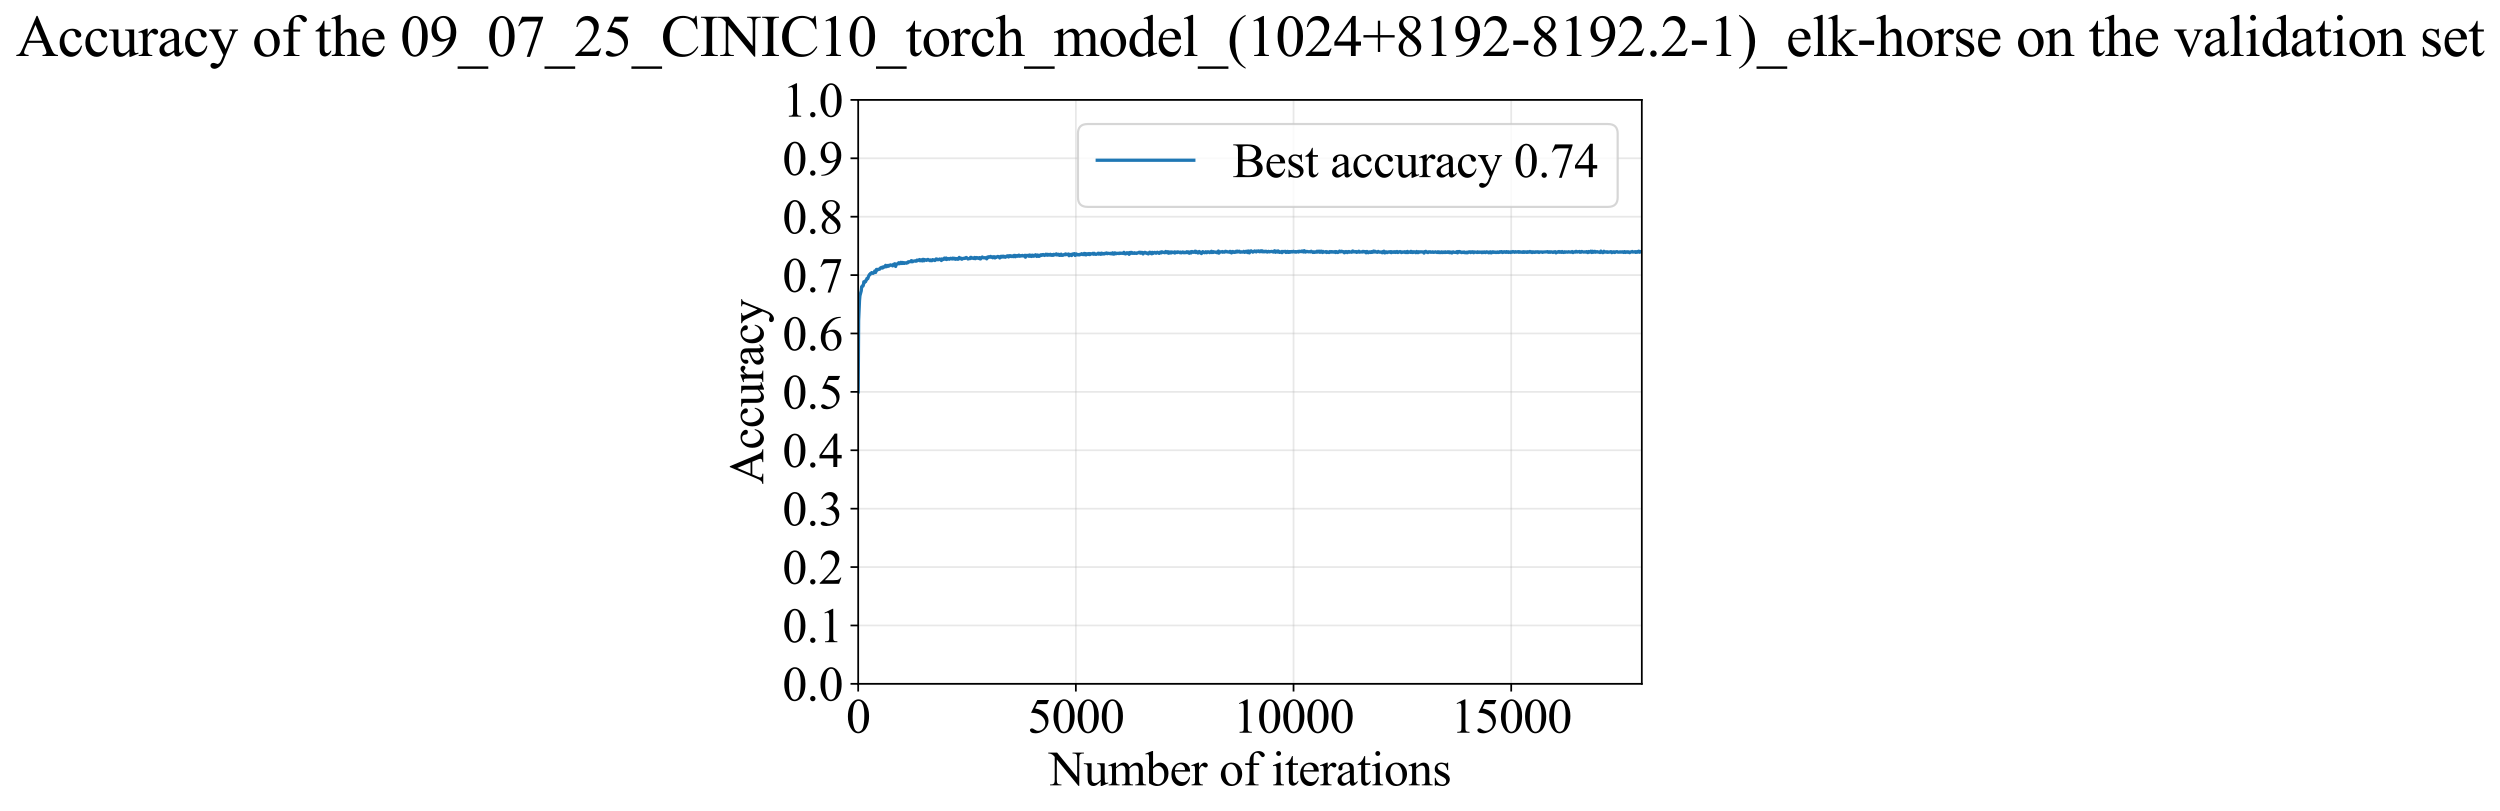 <?xml version="1.0" encoding="utf-8" standalone="no"?>
<!DOCTYPE svg PUBLIC "-//W3C//DTD SVG 1.1//EN"
  "http://www.w3.org/Graphics/SVG/1.1/DTD/svg11.dtd">
<svg xmlns:xlink="http://www.w3.org/1999/xlink" width="1139.308pt" height="369.808pt" viewBox="0 0 1139.308 369.808" xmlns="http://www.w3.org/2000/svg" version="1.1">
 <defs>
  <style type="text/css">*{stroke-linejoin: round; stroke-linecap: butt}</style>
 </defs>
 <g id="figure_1">
  <g id="patch_1">
   <path d="M -0 369.808 
L 1139.308 369.808 
L 1139.308 0 
L -0 0 
z
" style="fill: #ffffff"/>
  </g>
  <g id="axes_1">
   <g id="patch_2">
    <path d="M 391.094 311.644 
L 748.214 311.644 
L 748.214 45.532 
L 391.094 45.532 
z
" style="fill: #ffffff"/>
   </g>
   <g id="matplotlib.axis_1">
    <g id="xtick_1">
     <g id="line2d_1">
      <path d="M 391.094 311.644 
L 391.094 45.532 
" clip-path="url(#p52527e83d9)" style="fill: none; stroke: #b0b0b0; stroke-opacity: 0.3; stroke-width: 0.8; stroke-linecap: square"/>
     </g>
     <g id="line2d_2">
      <defs>
       <path id="m69b2ab6ef9" d="M 0 0 
L 0 3.5 
" style="stroke: #000000; stroke-width: 0.8"/>
      </defs>
      <g>
       <use xlink:href="#m69b2ab6ef9" x="391.094" y="311.644" style="stroke: #000000; stroke-width: 0.8"/>
      </g>
     </g>
     <g id="text_1">
      <!-- 0 -->
      <g transform="translate(385.594 333.92) scale(0.22 -0.22)">
       <defs>
        <path id="TimesNewRomanPSMT-30" d="M 231 2094 
Q 231 2819 450 3342 
Q 669 3866 1031 4122 
Q 1313 4325 1613 4325 
Q 2100 4325 2488 3828 
Q 2972 3213 2972 2159 
Q 2972 1422 2759 906 
Q 2547 391 2217 158 
Q 1888 -75 1581 -75 
Q 975 -75 572 641 
Q 231 1244 231 2094 
z
M 844 2016 
Q 844 1141 1059 588 
Q 1238 122 1591 122 
Q 1759 122 1940 273 
Q 2122 425 2216 781 
Q 2359 1319 2359 2297 
Q 2359 3022 2209 3506 
Q 2097 3866 1919 4016 
Q 1791 4119 1609 4119 
Q 1397 4119 1231 3928 
Q 1006 3669 925 3112 
Q 844 2556 844 2016 
z
" transform="scale(0.016)"/>
       </defs>
       <use xlink:href="#TimesNewRomanPSMT-30"/>
      </g>
     </g>
    </g>
    <g id="xtick_2">
     <g id="line2d_3">
      <path d="M 490.294 311.644 
L 490.294 45.532 
" clip-path="url(#p52527e83d9)" style="fill: none; stroke: #b0b0b0; stroke-opacity: 0.3; stroke-width: 0.8; stroke-linecap: square"/>
     </g>
     <g id="line2d_4">
      <g>
       <use xlink:href="#m69b2ab6ef9" x="490.294" y="311.644" style="stroke: #000000; stroke-width: 0.8"/>
      </g>
     </g>
     <g id="text_2">
      <!-- 5000 -->
      <g transform="translate(468.294 333.92) scale(0.22 -0.22)">
       <defs>
        <path id="TimesNewRomanPSMT-35" d="M 2778 4238 
L 2534 3706 
L 1259 3706 
L 981 3138 
Q 1809 3016 2294 2522 
Q 2709 2097 2709 1522 
Q 2709 1188 2573 903 
Q 2438 619 2231 419 
Q 2025 219 1772 97 
Q 1413 -75 1034 -75 
Q 653 -75 479 54 
Q 306 184 306 341 
Q 306 428 378 495 
Q 450 563 559 563 
Q 641 563 702 538 
Q 763 513 909 409 
Q 1144 247 1384 247 
Q 1750 247 2026 523 
Q 2303 800 2303 1197 
Q 2303 1581 2056 1914 
Q 1809 2247 1375 2428 
Q 1034 2569 447 2591 
L 1259 4238 
L 2778 4238 
z
" transform="scale(0.016)"/>
       </defs>
       <use xlink:href="#TimesNewRomanPSMT-35"/>
       <use xlink:href="#TimesNewRomanPSMT-30" transform="translate(50 0)"/>
       <use xlink:href="#TimesNewRomanPSMT-30" transform="translate(100 0)"/>
       <use xlink:href="#TimesNewRomanPSMT-30" transform="translate(150 0)"/>
      </g>
     </g>
    </g>
    <g id="xtick_3">
     <g id="line2d_5">
      <path d="M 589.494 311.644 
L 589.494 45.532 
" clip-path="url(#p52527e83d9)" style="fill: none; stroke: #b0b0b0; stroke-opacity: 0.3; stroke-width: 0.8; stroke-linecap: square"/>
     </g>
     <g id="line2d_6">
      <g>
       <use xlink:href="#m69b2ab6ef9" x="589.494" y="311.644" style="stroke: #000000; stroke-width: 0.8"/>
      </g>
     </g>
     <g id="text_3">
      <!-- 10000 -->
      <g transform="translate(561.994 333.92) scale(0.22 -0.22)">
       <defs>
        <path id="TimesNewRomanPSMT-31" d="M 750 3822 
L 1781 4325 
L 1884 4325 
L 1884 747 
Q 1884 391 1914 303 
Q 1944 216 2037 169 
Q 2131 122 2419 116 
L 2419 0 
L 825 0 
L 825 116 
Q 1125 122 1212 167 
Q 1300 213 1334 289 
Q 1369 366 1369 747 
L 1369 3034 
Q 1369 3497 1338 3628 
Q 1316 3728 1258 3775 
Q 1200 3822 1119 3822 
Q 1003 3822 797 3725 
L 750 3822 
z
" transform="scale(0.016)"/>
       </defs>
       <use xlink:href="#TimesNewRomanPSMT-31"/>
       <use xlink:href="#TimesNewRomanPSMT-30" transform="translate(50 0)"/>
       <use xlink:href="#TimesNewRomanPSMT-30" transform="translate(100 0)"/>
       <use xlink:href="#TimesNewRomanPSMT-30" transform="translate(150 0)"/>
       <use xlink:href="#TimesNewRomanPSMT-30" transform="translate(200 0)"/>
      </g>
     </g>
    </g>
    <g id="xtick_4">
     <g id="line2d_7">
      <path d="M 688.694 311.644 
L 688.694 45.532 
" clip-path="url(#p52527e83d9)" style="fill: none; stroke: #b0b0b0; stroke-opacity: 0.3; stroke-width: 0.8; stroke-linecap: square"/>
     </g>
     <g id="line2d_8">
      <g>
       <use xlink:href="#m69b2ab6ef9" x="688.694" y="311.644" style="stroke: #000000; stroke-width: 0.8"/>
      </g>
     </g>
     <g id="text_4">
      <!-- 15000 -->
      <g transform="translate(661.194 333.92) scale(0.22 -0.22)">
       <use xlink:href="#TimesNewRomanPSMT-31"/>
       <use xlink:href="#TimesNewRomanPSMT-35" transform="translate(50 0)"/>
       <use xlink:href="#TimesNewRomanPSMT-30" transform="translate(100 0)"/>
       <use xlink:href="#TimesNewRomanPSMT-30" transform="translate(150 0)"/>
       <use xlink:href="#TimesNewRomanPSMT-30" transform="translate(200 0)"/>
      </g>
     </g>
    </g>
    <g id="text_5">
     <!-- Number of iterations -->
     <g transform="translate(478.012 357.902) scale(0.22 -0.22)">
      <defs>
       <path id="TimesNewRomanPSMT-4e" d="M -84 4238 
L 1066 4238 
L 3656 1059 
L 3656 3503 
Q 3656 3894 3569 3991 
Q 3453 4122 3203 4122 
L 3056 4122 
L 3056 4238 
L 4531 4238 
L 4531 4122 
L 4381 4122 
Q 4113 4122 4000 3959 
Q 3931 3859 3931 3503 
L 3931 -69 
L 3819 -69 
L 1025 3344 
L 1025 734 
Q 1025 344 1109 247 
Q 1228 116 1475 116 
L 1625 116 
L 1625 0 
L 150 0 
L 150 116 
L 297 116 
Q 569 116 681 278 
Q 750 378 750 734 
L 750 3681 
Q 566 3897 470 3965 
Q 375 4034 191 4094 
Q 100 4122 -84 4122 
L -84 4238 
z
" transform="scale(0.016)"/>
       <path id="TimesNewRomanPSMT-75" d="M 2709 2863 
L 2709 1128 
Q 2709 631 2732 520 
Q 2756 409 2807 365 
Q 2859 322 2928 322 
Q 3025 322 3147 375 
L 3191 266 
L 2334 -88 
L 2194 -88 
L 2194 519 
Q 1825 119 1631 15 
Q 1438 -88 1222 -88 
Q 981 -88 804 51 
Q 628 191 559 409 
Q 491 628 491 1028 
L 491 2306 
Q 491 2509 447 2587 
Q 403 2666 317 2708 
Q 231 2750 6 2747 
L 6 2863 
L 1009 2863 
L 1009 947 
Q 1009 547 1148 422 
Q 1288 297 1484 297 
Q 1619 297 1789 381 
Q 1959 466 2194 703 
L 2194 2325 
Q 2194 2569 2105 2655 
Q 2016 2741 1734 2747 
L 1734 2863 
L 2709 2863 
z
" transform="scale(0.016)"/>
       <path id="TimesNewRomanPSMT-6d" d="M 1050 2338 
Q 1363 2650 1419 2697 
Q 1559 2816 1721 2881 
Q 1884 2947 2044 2947 
Q 2313 2947 2506 2790 
Q 2700 2634 2766 2338 
Q 3088 2713 3309 2830 
Q 3531 2947 3766 2947 
Q 3994 2947 4170 2830 
Q 4347 2713 4450 2447 
Q 4519 2266 4519 1878 
L 4519 647 
Q 4519 378 4559 278 
Q 4591 209 4675 161 
Q 4759 113 4950 113 
L 4950 0 
L 3538 0 
L 3538 113 
L 3597 113 
Q 3781 113 3884 184 
Q 3956 234 3988 344 
Q 4000 397 4000 647 
L 4000 1878 
Q 4000 2228 3916 2372 
Q 3794 2572 3525 2572 
Q 3359 2572 3192 2489 
Q 3025 2406 2788 2181 
L 2781 2147 
L 2788 2013 
L 2788 647 
Q 2788 353 2820 281 
Q 2853 209 2943 161 
Q 3034 113 3253 113 
L 3253 0 
L 1806 0 
L 1806 113 
Q 2044 113 2133 169 
Q 2222 225 2256 338 
Q 2272 391 2272 647 
L 2272 1878 
Q 2272 2228 2169 2381 
Q 2031 2581 1784 2581 
Q 1616 2581 1450 2491 
Q 1191 2353 1050 2181 
L 1050 647 
Q 1050 366 1089 281 
Q 1128 197 1204 155 
Q 1281 113 1516 113 
L 1516 0 
L 100 0 
L 100 113 
Q 297 113 375 155 
Q 453 197 493 289 
Q 534 381 534 647 
L 534 1741 
Q 534 2213 506 2350 
Q 484 2453 437 2492 
Q 391 2531 309 2531 
Q 222 2531 100 2484 
L 53 2597 
L 916 2947 
L 1050 2947 
L 1050 2338 
z
" transform="scale(0.016)"/>
       <path id="TimesNewRomanPSMT-62" d="M 984 2369 
Q 1400 2947 1881 2947 
Q 2322 2947 2650 2570 
Q 2978 2194 2978 1541 
Q 2978 778 2472 313 
Q 2038 -88 1503 -88 
Q 1253 -88 995 3 
Q 738 94 469 275 
L 469 3241 
Q 469 3728 445 3840 
Q 422 3953 372 3993 
Q 322 4034 247 4034 
Q 159 4034 28 3984 
L -16 4094 
L 844 4444 
L 984 4444 
L 984 2369 
z
M 984 2169 
L 984 456 
Q 1144 300 1314 220 
Q 1484 141 1663 141 
Q 1947 141 2192 453 
Q 2438 766 2438 1363 
Q 2438 1913 2192 2208 
Q 1947 2503 1634 2503 
Q 1469 2503 1303 2419 
Q 1178 2356 984 2169 
z
" transform="scale(0.016)"/>
       <path id="TimesNewRomanPSMT-65" d="M 681 1784 
Q 678 1147 991 784 
Q 1303 422 1725 422 
Q 2006 422 2214 576 
Q 2422 731 2563 1106 
L 2659 1044 
Q 2594 616 2278 264 
Q 1963 -88 1488 -88 
Q 972 -88 605 314 
Q 238 716 238 1394 
Q 238 2128 614 2539 
Q 991 2950 1559 2950 
Q 2041 2950 2350 2633 
Q 2659 2316 2659 1784 
L 681 1784 
z
M 681 1966 
L 2006 1966 
Q 1991 2241 1941 2353 
Q 1863 2528 1708 2628 
Q 1553 2728 1384 2728 
Q 1125 2728 920 2526 
Q 716 2325 681 1966 
z
" transform="scale(0.016)"/>
       <path id="TimesNewRomanPSMT-72" d="M 1038 2947 
L 1038 2303 
Q 1397 2947 1775 2947 
Q 1947 2947 2059 2842 
Q 2172 2738 2172 2600 
Q 2172 2478 2090 2393 
Q 2009 2309 1897 2309 
Q 1788 2309 1652 2417 
Q 1516 2525 1450 2525 
Q 1394 2525 1328 2463 
Q 1188 2334 1038 2041 
L 1038 669 
Q 1038 431 1097 309 
Q 1138 225 1241 169 
Q 1344 113 1538 113 
L 1538 0 
L 72 0 
L 72 113 
Q 291 113 397 181 
Q 475 231 506 341 
Q 522 394 522 644 
L 522 1753 
Q 522 2253 501 2348 
Q 481 2444 426 2487 
Q 372 2531 291 2531 
Q 194 2531 72 2484 
L 41 2597 
L 906 2947 
L 1038 2947 
z
" transform="scale(0.016)"/>
       <path id="TimesNewRomanPSMT-20" transform="scale(0.016)"/>
       <path id="TimesNewRomanPSMT-6f" d="M 1600 2947 
Q 2250 2947 2644 2453 
Q 2978 2031 2978 1484 
Q 2978 1100 2793 706 
Q 2609 313 2286 112 
Q 1963 -88 1566 -88 
Q 919 -88 538 428 
Q 216 863 216 1403 
Q 216 1797 411 2186 
Q 606 2575 925 2761 
Q 1244 2947 1600 2947 
z
M 1503 2744 
Q 1338 2744 1170 2645 
Q 1003 2547 900 2300 
Q 797 2053 797 1666 
Q 797 1041 1045 587 
Q 1294 134 1700 134 
Q 2003 134 2200 384 
Q 2397 634 2397 1244 
Q 2397 2006 2069 2444 
Q 1847 2744 1503 2744 
z
" transform="scale(0.016)"/>
       <path id="TimesNewRomanPSMT-66" d="M 1319 2638 
L 1319 756 
Q 1319 356 1406 250 
Q 1522 113 1716 113 
L 1975 113 
L 1975 0 
L 266 0 
L 266 113 
L 394 113 
Q 519 113 622 175 
Q 725 238 764 344 
Q 803 450 803 756 
L 803 2638 
L 247 2638 
L 247 2863 
L 803 2863 
L 803 3050 
Q 803 3478 940 3775 
Q 1078 4072 1361 4255 
Q 1644 4438 1997 4438 
Q 2325 4438 2600 4225 
Q 2781 4084 2781 3909 
Q 2781 3816 2700 3733 
Q 2619 3650 2525 3650 
Q 2453 3650 2373 3701 
Q 2294 3753 2178 3923 
Q 2063 4094 1966 4153 
Q 1869 4213 1750 4213 
Q 1606 4213 1506 4136 
Q 1406 4059 1362 3898 
Q 1319 3738 1319 3069 
L 1319 2863 
L 2056 2863 
L 2056 2638 
L 1319 2638 
z
" transform="scale(0.016)"/>
       <path id="TimesNewRomanPSMT-69" d="M 928 4444 
Q 1059 4444 1151 4351 
Q 1244 4259 1244 4128 
Q 1244 3997 1151 3903 
Q 1059 3809 928 3809 
Q 797 3809 703 3903 
Q 609 3997 609 4128 
Q 609 4259 701 4351 
Q 794 4444 928 4444 
z
M 1188 2947 
L 1188 647 
Q 1188 378 1227 289 
Q 1266 200 1342 156 
Q 1419 113 1622 113 
L 1622 0 
L 231 0 
L 231 113 
Q 441 113 512 153 
Q 584 194 626 287 
Q 669 381 669 647 
L 669 1750 
Q 669 2216 641 2353 
Q 619 2453 572 2492 
Q 525 2531 444 2531 
Q 356 2531 231 2484 
L 188 2597 
L 1050 2947 
L 1188 2947 
z
" transform="scale(0.016)"/>
       <path id="TimesNewRomanPSMT-74" d="M 1031 3803 
L 1031 2863 
L 1700 2863 
L 1700 2644 
L 1031 2644 
L 1031 788 
Q 1031 509 1111 412 
Q 1191 316 1316 316 
Q 1419 316 1516 380 
Q 1613 444 1666 569 
L 1788 569 
Q 1678 263 1478 108 
Q 1278 -47 1066 -47 
Q 922 -47 784 33 
Q 647 113 581 261 
Q 516 409 516 719 
L 516 2644 
L 63 2644 
L 63 2747 
Q 234 2816 414 2980 
Q 594 3144 734 3369 
Q 806 3488 934 3803 
L 1031 3803 
z
" transform="scale(0.016)"/>
       <path id="TimesNewRomanPSMT-61" d="M 1822 413 
Q 1381 72 1269 19 
Q 1100 -59 909 -59 
Q 613 -59 420 144 
Q 228 347 228 678 
Q 228 888 322 1041 
Q 450 1253 767 1440 
Q 1084 1628 1822 1897 
L 1822 2009 
Q 1822 2438 1686 2597 
Q 1550 2756 1291 2756 
Q 1094 2756 978 2650 
Q 859 2544 859 2406 
L 866 2225 
Q 866 2081 792 2003 
Q 719 1925 600 1925 
Q 484 1925 411 2006 
Q 338 2088 338 2228 
Q 338 2497 613 2722 
Q 888 2947 1384 2947 
Q 1766 2947 2009 2819 
Q 2194 2722 2281 2516 
Q 2338 2381 2338 1966 
L 2338 994 
Q 2338 584 2353 492 
Q 2369 400 2405 369 
Q 2441 338 2488 338 
Q 2538 338 2575 359 
Q 2641 400 2828 588 
L 2828 413 
Q 2478 -56 2159 -56 
Q 2006 -56 1915 50 
Q 1825 156 1822 413 
z
M 1822 616 
L 1822 1706 
Q 1350 1519 1213 1441 
Q 966 1303 859 1153 
Q 753 1003 753 825 
Q 753 600 887 451 
Q 1022 303 1197 303 
Q 1434 303 1822 616 
z
" transform="scale(0.016)"/>
       <path id="TimesNewRomanPSMT-6e" d="M 1034 2341 
Q 1538 2947 1994 2947 
Q 2228 2947 2397 2830 
Q 2566 2713 2666 2444 
Q 2734 2256 2734 1869 
L 2734 647 
Q 2734 375 2778 278 
Q 2813 200 2889 156 
Q 2966 113 3172 113 
L 3172 0 
L 1756 0 
L 1756 113 
L 1816 113 
Q 2016 113 2095 173 
Q 2175 234 2206 353 
Q 2219 400 2219 647 
L 2219 1819 
Q 2219 2209 2117 2386 
Q 2016 2563 1775 2563 
Q 1403 2563 1034 2156 
L 1034 647 
Q 1034 356 1069 288 
Q 1113 197 1189 155 
Q 1266 113 1500 113 
L 1500 0 
L 84 0 
L 84 113 
L 147 113 
Q 366 113 442 223 
Q 519 334 519 647 
L 519 1709 
Q 519 2225 495 2337 
Q 472 2450 423 2490 
Q 375 2531 294 2531 
Q 206 2531 84 2484 
L 38 2597 
L 900 2947 
L 1034 2947 
L 1034 2341 
z
" transform="scale(0.016)"/>
       <path id="TimesNewRomanPSMT-73" d="M 2050 2947 
L 2050 1972 
L 1947 1972 
Q 1828 2431 1642 2597 
Q 1456 2763 1169 2763 
Q 950 2763 815 2647 
Q 681 2531 681 2391 
Q 681 2216 781 2091 
Q 878 1963 1175 1819 
L 1631 1597 
Q 2266 1288 2266 781 
Q 2266 391 1970 151 
Q 1675 -88 1309 -88 
Q 1047 -88 709 6 
Q 606 38 541 38 
Q 469 38 428 -44 
L 325 -44 
L 325 978 
L 428 978 
Q 516 541 762 319 
Q 1009 97 1316 97 
Q 1531 97 1667 223 
Q 1803 350 1803 528 
Q 1803 744 1651 891 
Q 1500 1038 1047 1263 
Q 594 1488 453 1669 
Q 313 1847 313 2119 
Q 313 2472 555 2709 
Q 797 2947 1181 2947 
Q 1350 2947 1591 2875 
Q 1750 2828 1803 2828 
Q 1853 2828 1881 2850 
Q 1909 2872 1947 2947 
L 2050 2947 
z
" transform="scale(0.016)"/>
      </defs>
      <use xlink:href="#TimesNewRomanPSMT-4e"/>
      <use xlink:href="#TimesNewRomanPSMT-75" transform="translate(72.217 0)"/>
      <use xlink:href="#TimesNewRomanPSMT-6d" transform="translate(122.217 0)"/>
      <use xlink:href="#TimesNewRomanPSMT-62" transform="translate(200 0)"/>
      <use xlink:href="#TimesNewRomanPSMT-65" transform="translate(250 0)"/>
      <use xlink:href="#TimesNewRomanPSMT-72" transform="translate(294.385 0)"/>
      <use xlink:href="#TimesNewRomanPSMT-20" transform="translate(327.686 0)"/>
      <use xlink:href="#TimesNewRomanPSMT-6f" transform="translate(352.686 0)"/>
      <use xlink:href="#TimesNewRomanPSMT-66" transform="translate(402.686 0)"/>
      <use xlink:href="#TimesNewRomanPSMT-20" transform="translate(435.986 0)"/>
      <use xlink:href="#TimesNewRomanPSMT-69" transform="translate(460.986 0)"/>
      <use xlink:href="#TimesNewRomanPSMT-74" transform="translate(488.77 0)"/>
      <use xlink:href="#TimesNewRomanPSMT-65" transform="translate(516.553 0)"/>
      <use xlink:href="#TimesNewRomanPSMT-72" transform="translate(560.938 0)"/>
      <use xlink:href="#TimesNewRomanPSMT-61" transform="translate(594.238 0)"/>
      <use xlink:href="#TimesNewRomanPSMT-74" transform="translate(638.623 0)"/>
      <use xlink:href="#TimesNewRomanPSMT-69" transform="translate(666.406 0)"/>
      <use xlink:href="#TimesNewRomanPSMT-6f" transform="translate(694.189 0)"/>
      <use xlink:href="#TimesNewRomanPSMT-6e" transform="translate(744.189 0)"/>
      <use xlink:href="#TimesNewRomanPSMT-73" transform="translate(794.189 0)"/>
     </g>
    </g>
   </g>
   <g id="matplotlib.axis_2">
    <g id="ytick_1">
     <g id="line2d_9">
      <path d="M 391.094 311.644 
L 748.214 311.644 
" clip-path="url(#p52527e83d9)" style="fill: none; stroke: #b0b0b0; stroke-opacity: 0.3; stroke-width: 0.8; stroke-linecap: square"/>
     </g>
     <g id="line2d_10">
      <defs>
       <path id="m9a42c718f9" d="M 0 0 
L -3.5 0 
" style="stroke: #000000; stroke-width: 0.8"/>
      </defs>
      <g>
       <use xlink:href="#m9a42c718f9" x="391.094" y="311.644" style="stroke: #000000; stroke-width: 0.8"/>
      </g>
     </g>
     <g id="text_6">
      <!-- 0.0 -->
      <g transform="translate(356.594 319.282) scale(0.22 -0.22)">
       <defs>
        <path id="TimesNewRomanPSMT-2e" d="M 800 606 
Q 947 606 1047 504 
Q 1147 403 1147 259 
Q 1147 116 1045 14 
Q 944 -88 800 -88 
Q 656 -88 554 14 
Q 453 116 453 259 
Q 453 406 554 506 
Q 656 606 800 606 
z
" transform="scale(0.016)"/>
       </defs>
       <use xlink:href="#TimesNewRomanPSMT-30"/>
       <use xlink:href="#TimesNewRomanPSMT-2e" transform="translate(50 0)"/>
       <use xlink:href="#TimesNewRomanPSMT-30" transform="translate(75 0)"/>
      </g>
     </g>
    </g>
    <g id="ytick_2">
     <g id="line2d_11">
      <path d="M 391.094 285.032 
L 748.214 285.032 
" clip-path="url(#p52527e83d9)" style="fill: none; stroke: #b0b0b0; stroke-opacity: 0.3; stroke-width: 0.8; stroke-linecap: square"/>
     </g>
     <g id="line2d_12">
      <g>
       <use xlink:href="#m9a42c718f9" x="391.094" y="285.032" style="stroke: #000000; stroke-width: 0.8"/>
      </g>
     </g>
     <g id="text_7">
      <!-- 0.1 -->
      <g transform="translate(356.594 292.67) scale(0.22 -0.22)">
       <use xlink:href="#TimesNewRomanPSMT-30"/>
       <use xlink:href="#TimesNewRomanPSMT-2e" transform="translate(50 0)"/>
       <use xlink:href="#TimesNewRomanPSMT-31" transform="translate(75 0)"/>
      </g>
     </g>
    </g>
    <g id="ytick_3">
     <g id="line2d_13">
      <path d="M 391.094 258.421 
L 748.214 258.421 
" clip-path="url(#p52527e83d9)" style="fill: none; stroke: #b0b0b0; stroke-opacity: 0.3; stroke-width: 0.8; stroke-linecap: square"/>
     </g>
     <g id="line2d_14">
      <g>
       <use xlink:href="#m9a42c718f9" x="391.094" y="258.421" style="stroke: #000000; stroke-width: 0.8"/>
      </g>
     </g>
     <g id="text_8">
      <!-- 0.2 -->
      <g transform="translate(356.594 266.059) scale(0.22 -0.22)">
       <defs>
        <path id="TimesNewRomanPSMT-32" d="M 2934 816 
L 2638 0 
L 138 0 
L 138 116 
Q 1241 1122 1691 1759 
Q 2141 2397 2141 2925 
Q 2141 3328 1894 3587 
Q 1647 3847 1303 3847 
Q 991 3847 742 3664 
Q 494 3481 375 3128 
L 259 3128 
Q 338 3706 661 4015 
Q 984 4325 1469 4325 
Q 1984 4325 2329 3994 
Q 2675 3663 2675 3213 
Q 2675 2891 2525 2569 
Q 2294 2063 1775 1497 
Q 997 647 803 472 
L 1909 472 
Q 2247 472 2383 497 
Q 2519 522 2628 598 
Q 2738 675 2819 816 
L 2934 816 
z
" transform="scale(0.016)"/>
       </defs>
       <use xlink:href="#TimesNewRomanPSMT-30"/>
       <use xlink:href="#TimesNewRomanPSMT-2e" transform="translate(50 0)"/>
       <use xlink:href="#TimesNewRomanPSMT-32" transform="translate(75 0)"/>
      </g>
     </g>
    </g>
    <g id="ytick_4">
     <g id="line2d_15">
      <path d="M 391.094 231.81 
L 748.214 231.81 
" clip-path="url(#p52527e83d9)" style="fill: none; stroke: #b0b0b0; stroke-opacity: 0.3; stroke-width: 0.8; stroke-linecap: square"/>
     </g>
     <g id="line2d_16">
      <g>
       <use xlink:href="#m9a42c718f9" x="391.094" y="231.81" style="stroke: #000000; stroke-width: 0.8"/>
      </g>
     </g>
     <g id="text_9">
      <!-- 0.3 -->
      <g transform="translate(356.594 239.448) scale(0.22 -0.22)">
       <defs>
        <path id="TimesNewRomanPSMT-33" d="M 325 3431 
Q 506 3859 782 4092 
Q 1059 4325 1472 4325 
Q 1981 4325 2253 3994 
Q 2459 3747 2459 3466 
Q 2459 3003 1878 2509 
Q 2269 2356 2469 2072 
Q 2669 1788 2669 1403 
Q 2669 853 2319 450 
Q 1863 -75 997 -75 
Q 569 -75 414 31 
Q 259 138 259 259 
Q 259 350 332 419 
Q 406 488 509 488 
Q 588 488 669 463 
Q 722 447 909 348 
Q 1097 250 1169 231 
Q 1284 197 1416 197 
Q 1734 197 1970 444 
Q 2206 691 2206 1028 
Q 2206 1275 2097 1509 
Q 2016 1684 1919 1775 
Q 1784 1900 1550 2001 
Q 1316 2103 1072 2103 
L 972 2103 
L 972 2197 
Q 1219 2228 1467 2375 
Q 1716 2522 1828 2728 
Q 1941 2934 1941 3181 
Q 1941 3503 1739 3701 
Q 1538 3900 1238 3900 
Q 753 3900 428 3381 
L 325 3431 
z
" transform="scale(0.016)"/>
       </defs>
       <use xlink:href="#TimesNewRomanPSMT-30"/>
       <use xlink:href="#TimesNewRomanPSMT-2e" transform="translate(50 0)"/>
       <use xlink:href="#TimesNewRomanPSMT-33" transform="translate(75 0)"/>
      </g>
     </g>
    </g>
    <g id="ytick_5">
     <g id="line2d_17">
      <path d="M 391.094 205.199 
L 748.214 205.199 
" clip-path="url(#p52527e83d9)" style="fill: none; stroke: #b0b0b0; stroke-opacity: 0.3; stroke-width: 0.8; stroke-linecap: square"/>
     </g>
     <g id="line2d_18">
      <g>
       <use xlink:href="#m9a42c718f9" x="391.094" y="205.199" style="stroke: #000000; stroke-width: 0.8"/>
      </g>
     </g>
     <g id="text_10">
      <!-- 0.4 -->
      <g transform="translate(356.594 212.837) scale(0.22 -0.22)">
       <defs>
        <path id="TimesNewRomanPSMT-34" d="M 2978 1563 
L 2978 1119 
L 2409 1119 
L 2409 0 
L 1894 0 
L 1894 1119 
L 100 1119 
L 100 1519 
L 2066 4325 
L 2409 4325 
L 2409 1563 
L 2978 1563 
z
M 1894 1563 
L 1894 3666 
L 406 1563 
L 1894 1563 
z
" transform="scale(0.016)"/>
       </defs>
       <use xlink:href="#TimesNewRomanPSMT-30"/>
       <use xlink:href="#TimesNewRomanPSMT-2e" transform="translate(50 0)"/>
       <use xlink:href="#TimesNewRomanPSMT-34" transform="translate(75 0)"/>
      </g>
     </g>
    </g>
    <g id="ytick_6">
     <g id="line2d_19">
      <path d="M 391.094 178.588 
L 748.214 178.588 
" clip-path="url(#p52527e83d9)" style="fill: none; stroke: #b0b0b0; stroke-opacity: 0.3; stroke-width: 0.8; stroke-linecap: square"/>
     </g>
     <g id="line2d_20">
      <g>
       <use xlink:href="#m9a42c718f9" x="391.094" y="178.588" style="stroke: #000000; stroke-width: 0.8"/>
      </g>
     </g>
     <g id="text_11">
      <!-- 0.5 -->
      <g transform="translate(356.594 186.226) scale(0.22 -0.22)">
       <use xlink:href="#TimesNewRomanPSMT-30"/>
       <use xlink:href="#TimesNewRomanPSMT-2e" transform="translate(50 0)"/>
       <use xlink:href="#TimesNewRomanPSMT-35" transform="translate(75 0)"/>
      </g>
     </g>
    </g>
    <g id="ytick_7">
     <g id="line2d_21">
      <path d="M 391.094 151.976 
L 748.214 151.976 
" clip-path="url(#p52527e83d9)" style="fill: none; stroke: #b0b0b0; stroke-opacity: 0.3; stroke-width: 0.8; stroke-linecap: square"/>
     </g>
     <g id="line2d_22">
      <g>
       <use xlink:href="#m9a42c718f9" x="391.094" y="151.976" style="stroke: #000000; stroke-width: 0.8"/>
      </g>
     </g>
     <g id="text_12">
      <!-- 0.6 -->
      <g transform="translate(356.594 159.614) scale(0.22 -0.22)">
       <defs>
        <path id="TimesNewRomanPSMT-36" d="M 2869 4325 
L 2869 4209 
Q 2456 4169 2195 4045 
Q 1934 3922 1679 3669 
Q 1425 3416 1258 3105 
Q 1091 2794 978 2366 
Q 1428 2675 1881 2675 
Q 2316 2675 2634 2325 
Q 2953 1975 2953 1425 
Q 2953 894 2631 456 
Q 2244 -75 1606 -75 
Q 1172 -75 869 213 
Q 275 772 275 1663 
Q 275 2231 503 2743 
Q 731 3256 1154 3653 
Q 1578 4050 1965 4187 
Q 2353 4325 2688 4325 
L 2869 4325 
z
M 925 2138 
Q 869 1716 869 1456 
Q 869 1156 980 804 
Q 1091 453 1309 247 
Q 1469 100 1697 100 
Q 1969 100 2183 356 
Q 2397 613 2397 1088 
Q 2397 1622 2184 2012 
Q 1972 2403 1581 2403 
Q 1463 2403 1327 2353 
Q 1191 2303 925 2138 
z
" transform="scale(0.016)"/>
       </defs>
       <use xlink:href="#TimesNewRomanPSMT-30"/>
       <use xlink:href="#TimesNewRomanPSMT-2e" transform="translate(50 0)"/>
       <use xlink:href="#TimesNewRomanPSMT-36" transform="translate(75 0)"/>
      </g>
     </g>
    </g>
    <g id="ytick_8">
     <g id="line2d_23">
      <path d="M 391.094 125.365 
L 748.214 125.365 
" clip-path="url(#p52527e83d9)" style="fill: none; stroke: #b0b0b0; stroke-opacity: 0.3; stroke-width: 0.8; stroke-linecap: square"/>
     </g>
     <g id="line2d_24">
      <g>
       <use xlink:href="#m9a42c718f9" x="391.094" y="125.365" style="stroke: #000000; stroke-width: 0.8"/>
      </g>
     </g>
     <g id="text_13">
      <!-- 0.7 -->
      <g transform="translate(356.594 133.003) scale(0.22 -0.22)">
       <defs>
        <path id="TimesNewRomanPSMT-37" d="M 644 4238 
L 2916 4238 
L 2916 4119 
L 1503 -88 
L 1153 -88 
L 2419 3728 
L 1253 3728 
Q 900 3728 750 3644 
Q 488 3500 328 3200 
L 238 3234 
L 644 4238 
z
" transform="scale(0.016)"/>
       </defs>
       <use xlink:href="#TimesNewRomanPSMT-30"/>
       <use xlink:href="#TimesNewRomanPSMT-2e" transform="translate(50 0)"/>
       <use xlink:href="#TimesNewRomanPSMT-37" transform="translate(75 0)"/>
      </g>
     </g>
    </g>
    <g id="ytick_9">
     <g id="line2d_25">
      <path d="M 391.094 98.754 
L 748.214 98.754 
" clip-path="url(#p52527e83d9)" style="fill: none; stroke: #b0b0b0; stroke-opacity: 0.3; stroke-width: 0.8; stroke-linecap: square"/>
     </g>
     <g id="line2d_26">
      <g>
       <use xlink:href="#m9a42c718f9" x="391.094" y="98.754" style="stroke: #000000; stroke-width: 0.8"/>
      </g>
     </g>
     <g id="text_14">
      <!-- 0.8 -->
      <g transform="translate(356.594 106.392) scale(0.22 -0.22)">
       <defs>
        <path id="TimesNewRomanPSMT-38" d="M 1228 2134 
Q 725 2547 579 2797 
Q 434 3047 434 3316 
Q 434 3728 753 4026 
Q 1072 4325 1600 4325 
Q 2113 4325 2425 4047 
Q 2738 3769 2738 3413 
Q 2738 3175 2569 2928 
Q 2400 2681 1866 2347 
Q 2416 1922 2594 1678 
Q 2831 1359 2831 1006 
Q 2831 559 2490 242 
Q 2150 -75 1597 -75 
Q 994 -75 656 303 
Q 388 606 388 966 
Q 388 1247 577 1523 
Q 766 1800 1228 2134 
z
M 1719 2469 
Q 2094 2806 2194 3001 
Q 2294 3197 2294 3444 
Q 2294 3772 2109 3958 
Q 1925 4144 1606 4144 
Q 1288 4144 1088 3959 
Q 888 3775 888 3528 
Q 888 3366 970 3203 
Q 1053 3041 1206 2894 
L 1719 2469 
z
M 1375 2016 
Q 1116 1797 991 1539 
Q 866 1281 866 981 
Q 866 578 1086 336 
Q 1306 94 1647 94 
Q 1984 94 2187 284 
Q 2391 475 2391 747 
Q 2391 972 2272 1150 
Q 2050 1481 1375 2016 
z
" transform="scale(0.016)"/>
       </defs>
       <use xlink:href="#TimesNewRomanPSMT-30"/>
       <use xlink:href="#TimesNewRomanPSMT-2e" transform="translate(50 0)"/>
       <use xlink:href="#TimesNewRomanPSMT-38" transform="translate(75 0)"/>
      </g>
     </g>
    </g>
    <g id="ytick_10">
     <g id="line2d_27">
      <path d="M 391.094 72.143 
L 748.214 72.143 
" clip-path="url(#p52527e83d9)" style="fill: none; stroke: #b0b0b0; stroke-opacity: 0.3; stroke-width: 0.8; stroke-linecap: square"/>
     </g>
     <g id="line2d_28">
      <g>
       <use xlink:href="#m9a42c718f9" x="391.094" y="72.143" style="stroke: #000000; stroke-width: 0.8"/>
      </g>
     </g>
     <g id="text_15">
      <!-- 0.9 -->
      <g transform="translate(356.594 79.781) scale(0.22 -0.22)">
       <defs>
        <path id="TimesNewRomanPSMT-39" d="M 338 -88 
L 338 28 
Q 744 34 1094 217 
Q 1444 400 1770 856 
Q 2097 1313 2225 1859 
Q 1734 1544 1338 1544 
Q 891 1544 572 1889 
Q 253 2234 253 2806 
Q 253 3363 572 3797 
Q 956 4325 1575 4325 
Q 2097 4325 2469 3894 
Q 2925 3359 2925 2575 
Q 2925 1869 2578 1258 
Q 2231 647 1613 244 
Q 1109 -88 516 -88 
L 338 -88 
z
M 2275 2091 
Q 2331 2497 2331 2741 
Q 2331 3044 2228 3395 
Q 2125 3747 1936 3934 
Q 1747 4122 1506 4122 
Q 1228 4122 1018 3872 
Q 809 3622 809 3128 
Q 809 2469 1088 2097 
Q 1291 1828 1588 1828 
Q 1731 1828 1928 1897 
Q 2125 1966 2275 2091 
z
" transform="scale(0.016)"/>
       </defs>
       <use xlink:href="#TimesNewRomanPSMT-30"/>
       <use xlink:href="#TimesNewRomanPSMT-2e" transform="translate(50 0)"/>
       <use xlink:href="#TimesNewRomanPSMT-39" transform="translate(75 0)"/>
      </g>
     </g>
    </g>
    <g id="ytick_11">
     <g id="line2d_29">
      <path d="M 391.094 45.532 
L 748.214 45.532 
" clip-path="url(#p52527e83d9)" style="fill: none; stroke: #b0b0b0; stroke-opacity: 0.3; stroke-width: 0.8; stroke-linecap: square"/>
     </g>
     <g id="line2d_30">
      <g>
       <use xlink:href="#m9a42c718f9" x="391.094" y="45.532" style="stroke: #000000; stroke-width: 0.8"/>
      </g>
     </g>
     <g id="text_16">
      <!-- 1.0 -->
      <g transform="translate(356.594 53.17) scale(0.22 -0.22)">
       <use xlink:href="#TimesNewRomanPSMT-31"/>
       <use xlink:href="#TimesNewRomanPSMT-2e" transform="translate(50 0)"/>
       <use xlink:href="#TimesNewRomanPSMT-30" transform="translate(75 0)"/>
      </g>
     </g>
    </g>
    <g id="text_17">
     <!-- Accuracy -->
     <g transform="translate(347.847 220.726) rotate(-90) scale(0.22 -0.22)">
      <defs>
       <path id="TimesNewRomanPSMT-41" d="M 2928 1419 
L 1288 1419 
L 1000 750 
Q 894 503 894 381 
Q 894 284 986 211 
Q 1078 138 1384 116 
L 1384 0 
L 50 0 
L 50 116 
Q 316 163 394 238 
Q 553 388 747 847 
L 2238 4334 
L 2347 4334 
L 3822 809 
Q 4000 384 4145 257 
Q 4291 131 4550 116 
L 4550 0 
L 2878 0 
L 2878 116 
Q 3131 128 3220 200 
Q 3309 272 3309 375 
Q 3309 513 3184 809 
L 2928 1419 
z
M 2841 1650 
L 2122 3363 
L 1384 1650 
L 2841 1650 
z
" transform="scale(0.016)"/>
       <path id="TimesNewRomanPSMT-63" d="M 2631 1088 
Q 2516 522 2178 217 
Q 1841 -88 1431 -88 
Q 944 -88 581 321 
Q 219 731 219 1428 
Q 219 2103 620 2525 
Q 1022 2947 1584 2947 
Q 2006 2947 2278 2723 
Q 2550 2500 2550 2259 
Q 2550 2141 2473 2067 
Q 2397 1994 2259 1994 
Q 2075 1994 1981 2113 
Q 1928 2178 1911 2362 
Q 1894 2547 1784 2644 
Q 1675 2738 1481 2738 
Q 1169 2738 978 2506 
Q 725 2200 725 1697 
Q 725 1184 976 792 
Q 1228 400 1656 400 
Q 1963 400 2206 609 
Q 2378 753 2541 1131 
L 2631 1088 
z
" transform="scale(0.016)"/>
       <path id="TimesNewRomanPSMT-79" d="M 38 2863 
L 1372 2863 
L 1372 2747 
L 1306 2747 
Q 1166 2747 1095 2686 
Q 1025 2625 1025 2534 
Q 1025 2413 1128 2197 
L 1825 753 
L 2466 2334 
Q 2519 2463 2519 2588 
Q 2519 2644 2497 2672 
Q 2472 2706 2419 2726 
Q 2366 2747 2231 2747 
L 2231 2863 
L 3163 2863 
L 3163 2747 
Q 3047 2734 2984 2696 
Q 2922 2659 2847 2556 
Q 2819 2513 2741 2316 
L 1575 -541 
Q 1406 -956 1132 -1168 
Q 859 -1381 606 -1381 
Q 422 -1381 303 -1275 
Q 184 -1169 184 -1031 
Q 184 -900 270 -820 
Q 356 -741 506 -741 
Q 609 -741 788 -809 
Q 913 -856 944 -856 
Q 1038 -856 1148 -759 
Q 1259 -663 1372 -384 
L 1575 113 
L 547 2272 
Q 500 2369 397 2513 
Q 319 2622 269 2659 
Q 197 2709 38 2747 
L 38 2863 
z
" transform="scale(0.016)"/>
      </defs>
      <use xlink:href="#TimesNewRomanPSMT-41"/>
      <use xlink:href="#TimesNewRomanPSMT-63" transform="translate(72.217 0)"/>
      <use xlink:href="#TimesNewRomanPSMT-63" transform="translate(116.602 0)"/>
      <use xlink:href="#TimesNewRomanPSMT-75" transform="translate(160.986 0)"/>
      <use xlink:href="#TimesNewRomanPSMT-72" transform="translate(210.986 0)"/>
      <use xlink:href="#TimesNewRomanPSMT-61" transform="translate(244.287 0)"/>
      <use xlink:href="#TimesNewRomanPSMT-63" transform="translate(288.672 0)"/>
      <use xlink:href="#TimesNewRomanPSMT-79" transform="translate(333.057 0)"/>
     </g>
    </g>
   </g>
   <g id="line2d_31">
    <path d="M 391.094 178.588 
L 391.293 146.063 
L 391.69 137 
L 391.888 134.768 
L 392.484 132.521 
L 392.682 130.658 
L 392.881 130.717 
L 393.079 130.199 
L 393.278 130.347 
L 393.476 129.83 
L 393.675 128.396 
L 393.873 128.898 
L 394.27 128.204 
L 394.469 128.351 
L 394.667 127.657 
L 394.866 127.597 
L 395.064 126.932 
L 395.263 126.858 
L 395.461 126.991 
L 395.858 125.823 
L 396.255 125.099 
L 396.454 125.188 
L 396.652 124.67 
L 397.049 124.552 
L 397.248 124.227 
L 397.843 124.582 
L 398.042 124.286 
L 398.24 124.33 
L 398.439 124.197 
L 398.637 123.502 
L 399.034 124.153 
L 399.431 122.778 
L 399.63 123.207 
L 399.829 122.807 
L 400.424 122.793 
L 400.623 122.63 
L 400.821 122.704 
L 401.218 122.127 
L 401.417 122.216 
L 401.615 121.906 
L 401.814 121.847 
L 402.012 122.127 
L 402.211 122.142 
L 402.409 121.654 
L 402.608 121.876 
L 402.806 121.566 
L 403.005 121.699 
L 403.203 121.433 
L 403.402 121.595 
L 403.6 120.915 
L 403.799 121.048 
L 403.997 121.551 
L 404.394 121.226 
L 404.593 120.989 
L 404.791 121.344 
L 404.99 120.945 
L 405.188 121.196 
L 405.387 120.915 
L 405.585 120.945 
L 405.784 120.708 
L 406.181 120.841 
L 406.379 120.826 
L 406.578 120.93 
L 406.776 121.166 
L 407.173 120.472 
L 407.372 120.841 
L 407.57 120.353 
L 407.769 120.191 
L 407.967 120.398 
L 408.166 121.418 
L 408.364 120.442 
L 408.761 120.412 
L 408.96 120.205 
L 409.357 120.205 
L 409.556 119.732 
L 409.754 120.102 
L 409.953 120.191 
L 410.548 119.555 
L 410.747 120.028 
L 410.945 120.087 
L 411.144 120.028 
L 411.342 119.614 
L 411.541 120.028 
L 411.938 119.703 
L 412.136 120.043 
L 412.335 119.762 
L 412.533 119.836 
L 412.93 119.777 
L 413.129 119.939 
L 413.327 119.836 
L 413.526 119.555 
L 413.724 119.718 
L 413.923 119.304 
L 414.32 119.348 
L 415.114 119.156 
L 415.312 118.786 
L 415.511 119.289 
L 415.709 118.89 
L 415.908 119.274 
L 416.106 119.052 
L 416.702 118.949 
L 417.099 118.875 
L 417.297 119.038 
L 417.694 118.964 
L 417.893 118.535 
L 418.091 118.801 
L 419.084 118.298 
L 419.283 118.831 
L 419.481 118.771 
L 419.68 118.505 
L 419.878 118.609 
L 420.077 118.372 
L 420.275 118.904 
L 420.474 118.727 
L 420.672 118.18 
L 421.069 118.845 
L 421.268 118.284 
L 421.863 118.491 
L 422.26 118.653 
L 422.459 118.343 
L 422.657 118.431 
L 422.856 118.224 
L 423.054 118.298 
L 423.253 118.505 
L 423.65 118.698 
L 423.848 118.801 
L 424.047 118.461 
L 424.642 118.816 
L 425.039 118.313 
L 425.635 118.594 
L 425.833 118.446 
L 426.032 118.712 
L 426.429 118.461 
L 426.627 118.003 
L 427.223 118.165 
L 427.421 118.372 
L 427.62 118.269 
L 427.818 118.328 
L 428.215 118.047 
L 428.811 118.284 
L 429.01 118.712 
L 429.208 118.017 
L 429.605 118.106 
L 429.804 118.254 
L 430.002 118.195 
L 430.201 117.988 
L 430.399 117.618 
L 430.598 117.781 
L 430.796 118.136 
L 431.193 117.589 
L 431.392 118.269 
L 431.59 118.18 
L 431.789 117.87 
L 431.987 117.988 
L 432.186 117.973 
L 432.384 117.84 
L 432.583 118.151 
L 433.178 117.707 
L 433.377 117.766 
L 433.575 117.958 
L 433.774 117.914 
L 433.972 118.017 
L 434.171 117.633 
L 434.369 117.958 
L 434.766 117.692 
L 434.965 118.047 
L 435.163 118.062 
L 435.362 117.796 
L 435.56 118.165 
L 435.759 117.899 
L 436.156 117.825 
L 436.553 118.165 
L 436.751 117.899 
L 436.95 117.973 
L 437.148 117.323 
L 437.347 117.751 
L 437.545 117.707 
L 437.744 117.914 
L 437.942 117.663 
L 438.34 118.136 
L 438.538 117.796 
L 438.737 117.855 
L 438.935 117.781 
L 439.332 117.796 
L 439.531 117.618 
L 439.729 117.751 
L 439.928 117.707 
L 440.325 117.337 
L 440.722 117.603 
L 441.119 118.017 
L 441.516 117.884 
L 441.714 117.884 
L 441.913 117.751 
L 442.111 117.855 
L 442.31 117.293 
L 442.508 117.722 
L 442.707 117.323 
L 442.905 117.589 
L 443.898 117.81 
L 444.096 117.337 
L 444.295 117.411 
L 444.493 117.884 
L 444.89 117.367 
L 445.287 117.648 
L 445.486 117.426 
L 445.883 117.707 
L 446.081 117.766 
L 446.28 117.456 
L 446.478 117.397 
L 446.677 117.988 
L 446.875 117.988 
L 447.074 117.603 
L 447.272 117.5 
L 447.669 117.13 
L 447.868 117.441 
L 448.662 117.53 
L 448.861 117.397 
L 449.258 117.589 
L 449.456 117.618 
L 449.655 117.958 
L 449.853 117.337 
L 450.052 117.13 
L 450.25 117.175 
L 450.449 117.352 
L 450.647 116.997 
L 450.846 117.175 
L 451.044 117.071 
L 451.243 117.13 
L 451.441 116.85 
L 451.64 117.234 
L 452.235 117.042 
L 452.434 117.47 
L 452.831 117.012 
L 453.029 116.997 
L 453.426 117.544 
L 453.625 117.101 
L 454.022 117.293 
L 454.617 116.879 
L 455.213 116.968 
L 455.61 117.559 
L 455.808 117.116 
L 456.205 116.79 
L 456.404 117.19 
L 456.602 116.879 
L 456.801 116.776 
L 456.999 116.805 
L 457.198 117.145 
L 457.396 116.761 
L 457.595 117.012 
L 457.794 116.938 
L 457.992 117.204 
L 458.191 117.234 
L 458.786 116.672 
L 458.985 116.657 
L 459.183 116.82 
L 459.382 116.554 
L 459.58 117.101 
L 459.779 117.012 
L 460.176 116.524 
L 460.374 116.879 
L 460.573 116.554 
L 461.168 116.938 
L 461.367 116.643 
L 461.962 116.953 
L 462.161 116.391 
L 462.359 116.509 
L 462.558 116.406 
L 462.756 116.997 
L 462.955 116.524 
L 463.153 116.746 
L 463.352 116.687 
L 463.55 116.45 
L 463.749 116.776 
L 463.947 116.554 
L 464.146 116.716 
L 464.344 116.273 
L 464.741 116.79 
L 464.94 116.495 
L 465.337 116.613 
L 465.535 116.495 
L 465.734 116.657 
L 465.932 116.391 
L 466.726 116.731 
L 467.124 116.347 
L 467.322 117.204 
L 467.521 116.436 
L 467.719 116.628 
L 467.918 116.406 
L 468.116 116.598 
L 468.315 116.406 
L 468.513 116.583 
L 468.712 116.48 
L 468.91 116.79 
L 469.109 116.214 
L 469.307 116.657 
L 469.506 116.79 
L 469.704 116.303 
L 470.101 116.879 
L 470.3 116.776 
L 470.498 116.288 
L 470.895 116.391 
L 471.094 116.776 
L 471.689 116.421 
L 471.888 116.11 
L 472.086 116.48 
L 472.285 116.258 
L 472.483 116.864 
L 472.88 116.214 
L 473.079 116.672 
L 473.277 116.509 
L 473.476 116.85 
L 473.674 116.376 
L 473.873 116.539 
L 474.071 116.554 
L 474.27 116.14 
L 474.468 116.11 
L 474.667 116.376 
L 475.064 116.036 
L 475.262 116.273 
L 475.461 116.007 
L 475.659 116.258 
L 475.858 116.229 
L 476.056 116.406 
L 476.652 115.844 
L 476.851 116.11 
L 477.049 116.022 
L 477.248 116.332 
L 477.446 115.903 
L 477.645 116.229 
L 477.843 115.992 
L 478.042 116.273 
L 478.24 116.229 
L 478.637 115.889 
L 479.034 116.347 
L 479.233 116.303 
L 479.431 116.051 
L 479.63 116.081 
L 479.828 116.376 
L 480.225 115.903 
L 480.622 116.169 
L 481.416 115.696 
L 481.615 116.169 
L 482.012 116.051 
L 482.21 116.169 
L 482.409 115.889 
L 482.806 116.391 
L 483.004 116.022 
L 483.203 116.051 
L 483.401 116.347 
L 483.6 115.829 
L 483.997 116.391 
L 484.195 116.184 
L 484.394 116.332 
L 484.989 115.977 
L 485.386 116.11 
L 485.585 115.726 
L 485.982 116.022 
L 486.18 115.859 
L 486.776 116.007 
L 486.975 115.77 
L 487.173 116.524 
L 487.57 116.243 
L 487.769 115.992 
L 488.166 115.992 
L 488.364 116.45 
L 488.761 115.756 
L 489.357 115.844 
L 489.555 115.593 
L 489.952 116.406 
L 490.349 115.696 
L 490.548 115.756 
L 490.746 116.169 
L 491.143 116.007 
L 491.342 116.081 
L 491.54 116.007 
L 491.739 116.199 
L 492.136 115.903 
L 492.334 116.051 
L 492.533 115.962 
L 492.93 115.608 
L 493.327 115.977 
L 493.525 115.844 
L 493.724 116.022 
L 493.922 115.962 
L 494.121 115.489 
L 494.319 116.036 
L 494.716 115.563 
L 494.915 116.169 
L 495.113 115.682 
L 495.51 115.859 
L 495.709 115.637 
L 495.907 115.962 
L 496.305 115.549 
L 496.503 116.007 
L 496.702 116.007 
L 496.9 115.608 
L 497.496 115.741 
L 498.091 115.445 
L 498.29 115.859 
L 498.488 115.756 
L 498.687 115.445 
L 498.885 115.844 
L 499.084 115.741 
L 499.481 115.933 
L 499.878 115.726 
L 500.275 115.711 
L 500.473 115.386 
L 500.672 115.8 
L 500.87 115.534 
L 501.267 115.46 
L 501.466 115.859 
L 501.664 115.903 
L 502.061 115.371 
L 502.458 115.741 
L 502.855 115.549 
L 503.054 115.756 
L 503.451 115.652 
L 503.649 115.415 
L 503.848 115.534 
L 504.046 115.519 
L 504.245 115.268 
L 504.642 115.608 
L 504.84 115.43 
L 505.237 115.46 
L 505.833 115.578 
L 506.032 115.445 
L 506.23 115.652 
L 506.429 115.682 
L 506.627 115.46 
L 506.826 115.519 
L 507.024 115.223 
L 507.223 115.77 
L 507.421 115.815 
L 507.62 115.652 
L 507.818 115.77 
L 508.017 115.238 
L 508.414 115.356 
L 508.612 115.637 
L 509.009 115.415 
L 509.803 115.534 
L 510.002 115.356 
L 510.2 115.519 
L 510.399 115.312 
L 510.597 115.46 
L 510.796 115.356 
L 511.391 115.46 
L 511.987 115.415 
L 512.185 115.002 
L 512.384 115.593 
L 512.781 115.356 
L 512.979 115.711 
L 513.575 115.179 
L 513.972 115.519 
L 514.17 115.253 
L 514.369 115.268 
L 514.567 115.889 
L 514.766 115.105 
L 514.964 115.46 
L 515.163 115.519 
L 515.361 115.031 
L 515.759 115.046 
L 515.957 115.401 
L 516.156 115.342 
L 516.354 115.475 
L 516.751 115.312 
L 516.95 115.179 
L 517.148 115.475 
L 517.744 115.282 
L 517.942 115.489 
L 519.133 114.972 
L 519.332 115.223 
L 519.53 114.957 
L 519.729 115.386 
L 519.927 115.356 
L 520.126 115.046 
L 520.523 115.061 
L 520.721 115.105 
L 520.92 115.726 
L 521.118 115.253 
L 521.317 115.149 
L 521.515 115.223 
L 521.714 115.002 
L 521.912 115.046 
L 522.111 115.327 
L 522.508 115.223 
L 522.706 115.504 
L 522.905 115.327 
L 523.302 115.726 
L 523.5 115.386 
L 523.699 115.312 
L 523.897 114.957 
L 524.096 114.972 
L 524.493 115.475 
L 524.89 115.667 
L 525.089 115.002 
L 525.287 115.371 
L 525.486 115.475 
L 525.883 115.09 
L 526.28 115.016 
L 526.478 115.268 
L 526.875 115.401 
L 527.272 115.031 
L 527.471 114.957 
L 528.265 115.475 
L 528.463 115.342 
L 528.662 114.987 
L 528.86 114.868 
L 529.257 115.238 
L 529.456 114.75 
L 530.051 114.972 
L 530.845 115.179 
L 531.242 114.602 
L 532.036 115.223 
L 532.235 114.706 
L 532.433 115.253 
L 532.632 115.401 
L 532.83 115.194 
L 533.029 115.164 
L 533.227 114.809 
L 533.426 114.942 
L 533.624 115.297 
L 533.823 115.135 
L 534.021 114.809 
L 534.418 115.09 
L 535.014 115.09 
L 535.213 114.795 
L 535.411 115.312 
L 535.61 114.942 
L 535.808 114.854 
L 536.205 115.002 
L 536.404 115.105 
L 536.602 114.795 
L 536.801 114.913 
L 536.999 114.809 
L 537.198 114.957 
L 537.396 114.942 
L 537.595 115.135 
L 537.793 115.12 
L 537.992 114.883 
L 538.19 115.223 
L 538.587 115.179 
L 538.984 114.824 
L 539.183 114.972 
L 539.381 114.913 
L 539.58 115.194 
L 539.778 114.987 
L 539.977 115.135 
L 540.572 115.105 
L 540.771 114.735 
L 540.969 115.031 
L 541.168 115.105 
L 541.366 114.75 
L 541.565 115.046 
L 541.763 115.075 
L 541.962 115.401 
L 542.16 114.972 
L 542.557 114.735 
L 542.756 115.282 
L 543.153 114.632 
L 543.351 114.647 
L 543.748 114.972 
L 543.947 114.809 
L 544.145 114.972 
L 544.543 114.514 
L 544.741 114.484 
L 544.94 115.09 
L 545.138 114.588 
L 545.337 114.854 
L 545.535 114.78 
L 545.932 115.297 
L 546.131 115.016 
L 546.329 115.179 
L 546.528 114.602 
L 547.52 115.549 
L 547.719 114.972 
L 547.917 114.972 
L 548.116 114.676 
L 548.513 115.046 
L 548.91 115.164 
L 549.108 114.913 
L 549.307 115.061 
L 549.505 114.721 
L 549.902 115.179 
L 550.101 114.957 
L 550.299 114.957 
L 550.498 114.721 
L 550.895 114.913 
L 551.093 114.839 
L 551.292 115.135 
L 552.086 114.514 
L 552.284 115.09 
L 552.483 114.721 
L 552.681 114.735 
L 552.88 115.046 
L 553.078 114.706 
L 553.277 114.854 
L 553.674 114.868 
L 553.872 114.987 
L 554.27 114.839 
L 554.667 115.164 
L 554.865 114.942 
L 555.064 115.149 
L 555.262 114.41 
L 555.461 115.356 
L 555.858 114.883 
L 556.056 114.898 
L 556.255 114.75 
L 556.652 114.809 
L 557.049 114.632 
L 557.247 114.957 
L 557.644 114.765 
L 558.041 114.913 
L 558.438 114.528 
L 558.637 114.706 
L 559.034 114.617 
L 559.232 114.809 
L 559.431 114.795 
L 559.828 114.883 
L 560.026 114.824 
L 560.225 114.898 
L 560.423 114.588 
L 560.622 114.987 
L 560.82 114.588 
L 561.217 115.253 
L 561.416 114.75 
L 561.614 114.824 
L 561.813 114.602 
L 562.011 114.987 
L 562.408 114.78 
L 562.607 115.016 
L 562.805 114.735 
L 563.004 114.957 
L 563.202 114.809 
L 563.401 114.484 
L 563.599 114.854 
L 563.798 114.795 
L 563.997 114.469 
L 564.195 114.809 
L 564.791 114.499 
L 565.188 114.957 
L 565.585 114.839 
L 565.783 114.75 
L 565.982 114.898 
L 566.577 114.809 
L 566.776 114.558 
L 566.974 114.661 
L 567.173 115.002 
L 567.57 114.839 
L 567.768 114.558 
L 567.967 114.854 
L 568.165 114.883 
L 568.364 114.469 
L 568.562 115.09 
L 568.959 114.381 
L 569.158 115.12 
L 569.356 115.238 
L 569.555 114.499 
L 569.753 114.661 
L 569.952 114.602 
L 570.15 114.307 
L 570.944 114.913 
L 571.143 114.661 
L 571.54 114.676 
L 571.738 114.351 
L 571.937 114.455 
L 572.135 114.691 
L 572.334 114.573 
L 572.532 114.809 
L 572.731 114.41 
L 573.327 114.469 
L 573.525 114.321 
L 573.724 114.647 
L 573.922 114.543 
L 574.121 114.75 
L 574.319 114.41 
L 574.518 114.469 
L 574.716 114.277 
L 574.915 114.676 
L 575.312 114.336 
L 575.51 114.765 
L 575.907 114.617 
L 576.106 114.78 
L 576.304 114.543 
L 576.701 114.706 
L 576.9 114.499 
L 577.297 114.647 
L 577.495 114.883 
L 578.091 114.558 
L 578.488 114.795 
L 578.686 114.661 
L 579.083 114.676 
L 579.48 114.543 
L 579.877 114.676 
L 580.274 114.868 
L 580.473 114.528 
L 580.671 114.602 
L 580.87 114.277 
L 581.267 114.972 
L 581.664 114.469 
L 581.862 114.617 
L 582.061 114.588 
L 582.259 114.868 
L 582.458 114.351 
L 582.656 114.78 
L 582.855 114.602 
L 583.054 115.002 
L 583.252 115.016 
L 583.649 114.809 
L 583.848 114.795 
L 584.046 114.617 
L 584.245 115.135 
L 584.443 114.647 
L 584.642 114.588 
L 584.84 114.721 
L 585.237 114.632 
L 585.436 114.661 
L 585.634 114.543 
L 585.833 114.588 
L 586.031 115.046 
L 586.23 114.972 
L 586.627 114.588 
L 586.825 114.573 
L 587.024 115.016 
L 587.222 115.016 
L 587.619 114.661 
L 587.818 114.972 
L 588.016 114.661 
L 588.215 114.721 
L 588.612 114.632 
L 588.81 114.854 
L 589.009 114.661 
L 589.207 114.691 
L 589.406 114.528 
L 589.604 114.602 
L 589.803 114.839 
L 590.2 114.691 
L 590.398 114.676 
L 590.597 114.913 
L 590.795 114.868 
L 590.994 114.676 
L 591.391 114.706 
L 591.589 114.558 
L 591.788 114.868 
L 591.986 114.573 
L 592.185 114.484 
L 592.979 114.691 
L 593.376 114.366 
L 593.972 114.839 
L 594.369 114.233 
L 594.567 114.809 
L 594.766 114.632 
L 594.964 114.883 
L 595.163 114.602 
L 595.361 114.676 
L 595.56 114.573 
L 596.354 114.78 
L 596.552 114.676 
L 597.148 114.795 
L 597.545 114.499 
L 597.743 114.735 
L 597.942 114.706 
L 598.339 115.046 
L 598.537 114.795 
L 598.736 114.765 
L 598.934 115.016 
L 599.133 114.972 
L 599.331 114.795 
L 599.728 114.942 
L 600.125 114.528 
L 600.522 114.883 
L 600.721 114.484 
L 600.919 114.721 
L 601.118 114.676 
L 601.316 114.499 
L 601.515 114.972 
L 601.713 114.913 
L 601.912 114.528 
L 602.11 114.469 
L 602.706 115.075 
L 602.905 114.588 
L 603.103 114.883 
L 603.897 114.78 
L 604.294 114.647 
L 604.493 115.061 
L 604.691 114.987 
L 604.89 114.75 
L 605.088 114.987 
L 605.287 114.883 
L 605.684 115.09 
L 605.882 114.987 
L 606.081 114.632 
L 606.279 114.824 
L 606.676 114.868 
L 606.875 114.661 
L 607.073 114.883 
L 607.272 114.735 
L 607.47 114.75 
L 607.669 114.898 
L 607.867 114.765 
L 608.264 114.928 
L 608.463 114.647 
L 608.661 115.09 
L 608.86 114.765 
L 609.058 114.676 
L 609.455 114.854 
L 609.654 115.075 
L 610.249 114.75 
L 610.448 114.425 
L 610.845 114.78 
L 611.44 114.499 
L 611.639 114.735 
L 611.837 114.632 
L 612.235 114.854 
L 612.433 114.706 
L 612.632 115.194 
L 612.83 115.135 
L 613.029 114.75 
L 613.426 114.632 
L 613.624 114.913 
L 613.823 114.824 
L 614.021 115.12 
L 614.22 114.735 
L 614.418 114.647 
L 614.617 114.78 
L 614.815 114.632 
L 615.014 114.928 
L 615.808 114.75 
L 616.006 114.957 
L 616.403 114.395 
L 616.602 114.617 
L 616.8 114.499 
L 616.999 114.809 
L 617.991 114.647 
L 618.19 115.016 
L 618.388 114.735 
L 618.587 114.913 
L 618.785 114.75 
L 618.984 114.824 
L 619.182 114.499 
L 619.381 114.543 
L 619.579 114.928 
L 619.778 114.795 
L 620.373 114.854 
L 620.572 114.735 
L 620.77 114.854 
L 620.969 114.839 
L 621.167 114.558 
L 621.565 114.78 
L 621.763 114.647 
L 621.962 114.839 
L 622.16 114.661 
L 622.557 115.194 
L 622.954 114.602 
L 623.55 115.179 
L 623.947 114.809 
L 624.145 114.78 
L 624.542 115.031 
L 624.741 115.002 
L 624.939 114.676 
L 625.138 115.016 
L 625.535 114.913 
L 625.733 114.78 
L 625.932 114.425 
L 626.13 114.868 
L 626.329 114.795 
L 626.527 114.499 
L 626.924 114.721 
L 627.123 114.883 
L 627.321 114.75 
L 627.52 114.957 
L 627.718 114.987 
L 628.115 114.573 
L 628.512 114.839 
L 628.909 114.957 
L 629.306 114.809 
L 629.505 114.972 
L 629.703 114.809 
L 629.902 115.179 
L 630.1 115.149 
L 630.299 114.632 
L 630.497 114.839 
L 630.696 114.484 
L 630.894 114.661 
L 631.093 115.253 
L 631.49 114.795 
L 631.689 114.913 
L 631.887 114.795 
L 632.086 115.105 
L 632.284 115.105 
L 632.483 114.868 
L 632.681 114.883 
L 633.078 114.735 
L 633.475 114.883 
L 633.674 115.046 
L 633.872 114.661 
L 634.071 115.135 
L 634.468 114.78 
L 634.865 114.987 
L 635.063 114.75 
L 635.262 114.957 
L 635.46 114.987 
L 635.659 114.706 
L 635.857 114.721 
L 636.056 115.046 
L 636.254 114.795 
L 636.453 114.824 
L 636.651 114.617 
L 636.85 114.78 
L 637.048 115.09 
L 637.247 114.795 
L 637.445 114.913 
L 638.041 114.647 
L 638.239 114.824 
L 638.438 114.839 
L 638.636 115.105 
L 638.835 114.795 
L 639.232 114.987 
L 639.43 114.839 
L 639.827 114.883 
L 640.026 114.721 
L 640.423 115.09 
L 640.82 114.721 
L 641.019 115.09 
L 641.217 114.676 
L 641.416 114.588 
L 641.614 115.105 
L 641.813 114.883 
L 642.011 114.957 
L 642.607 114.75 
L 642.805 115.002 
L 643.004 114.558 
L 643.202 114.942 
L 643.599 115.09 
L 643.798 114.721 
L 643.996 115.031 
L 644.195 114.942 
L 644.393 114.721 
L 644.79 114.913 
L 644.989 114.854 
L 645.187 115.149 
L 645.584 114.602 
L 645.981 115.105 
L 646.18 114.898 
L 646.378 115.12 
L 646.577 114.721 
L 646.775 114.809 
L 646.974 114.765 
L 647.172 114.868 
L 647.371 114.75 
L 647.569 114.839 
L 647.966 114.75 
L 648.363 114.868 
L 648.562 114.854 
L 648.959 115.327 
L 649.157 114.706 
L 649.356 114.898 
L 649.753 114.543 
L 649.951 114.839 
L 650.15 114.75 
L 650.348 114.987 
L 650.547 114.898 
L 650.746 115.12 
L 651.143 114.765 
L 651.341 114.898 
L 651.738 114.735 
L 652.135 114.987 
L 652.929 114.765 
L 653.128 115.016 
L 653.326 114.913 
L 653.723 114.972 
L 654.12 114.765 
L 654.914 115.061 
L 655.311 114.735 
L 655.51 115.046 
L 655.708 115.075 
L 655.907 114.809 
L 656.105 115.105 
L 656.701 115.061 
L 656.899 114.78 
L 657.098 114.809 
L 657.296 115.105 
L 657.892 114.854 
L 658.09 115.09 
L 658.289 114.868 
L 658.686 114.765 
L 658.884 115.061 
L 659.083 114.883 
L 659.48 115.016 
L 659.877 114.735 
L 660.075 114.987 
L 660.274 114.883 
L 660.473 115.135 
L 660.671 114.78 
L 660.87 115.135 
L 661.465 114.898 
L 661.664 115.282 
L 661.862 114.883 
L 662.061 114.987 
L 662.259 114.78 
L 662.458 114.957 
L 662.855 114.972 
L 663.252 115.031 
L 663.45 114.942 
L 663.649 115.046 
L 663.847 114.706 
L 664.046 114.824 
L 664.244 115.223 
L 664.443 114.632 
L 664.84 114.883 
L 665.038 114.632 
L 665.237 114.647 
L 665.435 114.928 
L 665.634 114.78 
L 666.031 115.12 
L 666.229 114.987 
L 666.428 115.031 
L 666.626 114.883 
L 666.825 115.046 
L 667.023 115.031 
L 667.222 114.824 
L 667.619 115.164 
L 667.817 114.987 
L 668.016 115.031 
L 668.214 115.208 
L 668.413 114.942 
L 668.611 114.942 
L 668.81 115.194 
L 669.207 114.824 
L 669.604 114.868 
L 669.803 114.765 
L 670.2 115.105 
L 670.398 114.765 
L 670.597 114.957 
L 670.994 114.957 
L 671.192 114.721 
L 671.391 114.868 
L 671.589 115.164 
L 671.788 114.898 
L 671.986 114.824 
L 672.185 114.913 
L 672.582 114.898 
L 673.177 115.075 
L 673.376 114.765 
L 673.574 114.913 
L 673.773 114.883 
L 673.971 115.046 
L 674.17 114.839 
L 674.368 114.957 
L 674.567 114.883 
L 674.765 114.942 
L 674.964 114.854 
L 675.162 115.105 
L 675.361 115.149 
L 675.559 114.854 
L 675.956 115.061 
L 676.353 114.795 
L 676.552 115.002 
L 676.75 114.913 
L 676.949 115.12 
L 677.147 115.046 
L 677.346 114.78 
L 677.544 114.75 
L 677.743 114.883 
L 678.14 114.883 
L 678.338 115.164 
L 678.537 115.194 
L 679.132 114.75 
L 679.331 114.824 
L 679.53 115.238 
L 679.728 115.194 
L 679.927 114.868 
L 680.324 114.75 
L 680.522 114.987 
L 680.721 114.809 
L 680.919 115.016 
L 681.316 114.868 
L 681.713 115.075 
L 681.912 114.928 
L 682.11 115.031 
L 682.507 114.824 
L 682.706 115.061 
L 683.301 114.987 
L 683.5 114.721 
L 683.698 114.913 
L 683.897 114.721 
L 684.095 114.78 
L 684.294 114.661 
L 684.691 115.09 
L 684.889 114.839 
L 685.286 114.957 
L 685.485 114.706 
L 685.683 114.854 
L 686.08 114.868 
L 686.279 115.002 
L 686.477 114.661 
L 686.874 114.942 
L 687.271 114.721 
L 687.47 115.031 
L 688.065 114.824 
L 688.462 115.09 
L 688.661 114.75 
L 688.859 114.883 
L 689.058 114.765 
L 689.257 114.898 
L 689.455 114.647 
L 689.654 114.839 
L 689.852 114.721 
L 690.249 114.972 
L 690.646 114.691 
L 691.043 114.898 
L 691.837 114.691 
L 692.036 114.957 
L 692.234 114.676 
L 692.631 114.957 
L 692.83 114.78 
L 693.227 114.913 
L 693.624 114.957 
L 693.822 114.78 
L 694.021 115.016 
L 694.219 114.735 
L 694.418 114.721 
L 694.616 114.987 
L 694.815 114.972 
L 695.013 114.765 
L 695.807 115.002 
L 696.006 114.721 
L 696.204 114.972 
L 696.601 114.75 
L 696.8 114.913 
L 697.197 114.602 
L 697.594 114.913 
L 697.991 114.75 
L 698.189 115.09 
L 698.388 115.031 
L 698.586 114.765 
L 698.984 114.854 
L 699.182 115.016 
L 699.381 114.824 
L 699.778 114.957 
L 699.976 114.735 
L 700.175 114.854 
L 700.373 114.824 
L 700.572 114.913 
L 700.77 114.735 
L 700.969 114.735 
L 701.366 115.061 
L 701.564 114.824 
L 702.755 114.824 
L 702.954 115.016 
L 703.152 114.868 
L 704.939 114.765 
L 705.336 114.676 
L 705.534 114.957 
L 705.733 114.883 
L 705.931 114.972 
L 706.328 114.735 
L 706.527 114.957 
L 706.924 114.809 
L 707.122 114.765 
L 707.718 115.046 
L 708.115 114.78 
L 708.313 114.898 
L 708.711 114.691 
L 709.108 115.223 
L 709.306 114.928 
L 709.505 114.942 
L 709.703 114.839 
L 709.902 114.942 
L 710.1 114.706 
L 710.497 114.647 
L 710.696 114.942 
L 711.093 114.735 
L 711.49 115.002 
L 711.887 114.632 
L 712.085 114.735 
L 712.284 115.002 
L 712.681 115.046 
L 713.078 114.735 
L 713.475 114.942 
L 713.872 114.78 
L 714.467 114.928 
L 714.864 114.721 
L 715.261 114.854 
L 715.658 114.913 
L 715.857 114.824 
L 716.055 114.913 
L 716.452 114.632 
L 716.651 114.75 
L 716.849 115.105 
L 717.048 114.854 
L 717.246 114.898 
L 717.445 114.75 
L 717.643 114.75 
L 717.842 114.898 
L 718.04 114.839 
L 718.239 114.543 
L 718.438 114.795 
L 718.835 114.854 
L 719.033 114.706 
L 719.43 114.735 
L 719.629 114.78 
L 719.827 114.602 
L 720.026 114.972 
L 720.224 114.957 
L 720.423 114.78 
L 720.621 114.913 
L 720.82 114.602 
L 721.812 114.913 
L 722.209 114.765 
L 722.805 114.898 
L 723.003 114.676 
L 723.202 114.706 
L 723.599 115.12 
L 723.996 114.632 
L 724.194 114.928 
L 724.79 114.78 
L 724.988 114.469 
L 725.187 114.602 
L 725.385 115.061 
L 725.782 114.514 
L 725.981 114.987 
L 726.179 114.676 
L 726.576 114.676 
L 726.775 114.543 
L 726.973 114.957 
L 727.37 114.706 
L 727.768 114.854 
L 727.966 114.706 
L 728.363 114.883 
L 728.959 114.928 
L 729.157 115.075 
L 729.554 114.44 
L 729.753 114.78 
L 730.348 115.12 
L 730.547 115.12 
L 730.944 114.514 
L 731.341 114.898 
L 731.738 114.765 
L 732.135 114.928 
L 732.333 114.735 
L 732.532 114.78 
L 732.73 115.002 
L 732.929 114.839 
L 733.326 114.913 
L 734.12 114.676 
L 734.517 115.135 
L 734.715 114.809 
L 735.112 114.987 
L 735.509 114.735 
L 735.906 115.061 
L 736.303 114.765 
L 736.7 114.75 
L 736.899 114.676 
L 737.296 114.928 
L 737.693 114.928 
L 738.09 114.809 
L 738.289 114.928 
L 738.487 114.795 
L 739.083 114.898 
L 739.281 114.75 
L 739.877 115.031 
L 740.274 114.661 
L 740.472 114.957 
L 740.671 115.046 
L 741.068 114.75 
L 741.465 114.957 
L 741.862 114.721 
L 742.06 114.957 
L 742.259 114.809 
L 742.656 115.149 
L 743.053 114.824 
L 743.648 114.795 
L 743.847 114.602 
L 744.045 114.854 
L 744.244 114.78 
L 744.442 114.868 
L 745.236 114.691 
L 745.435 115.016 
L 745.633 114.735 
L 746.03 114.957 
L 746.229 114.647 
L 746.427 114.839 
L 746.626 114.809 
L 746.824 114.469 
L 747.023 114.868 
L 747.222 114.957 
L 747.42 114.691 
L 748.214 114.632 
L 748.214 114.632 
" clip-path="url(#p52527e83d9)" style="fill: none; stroke: #1f77b4; stroke-width: 1.5; stroke-linecap: square"/>
   </g>
   <g id="patch_3">
    <path d="M 391.094 311.644 
L 391.094 45.532 
" style="fill: none; stroke: #000000; stroke-width: 0.8; stroke-linejoin: miter; stroke-linecap: square"/>
   </g>
   <g id="patch_4">
    <path d="M 748.214 311.644 
L 748.214 45.532 
" style="fill: none; stroke: #000000; stroke-width: 0.8; stroke-linejoin: miter; stroke-linecap: square"/>
   </g>
   <g id="patch_5">
    <path d="M 391.094 311.644 
L 748.214 311.644 
" style="fill: none; stroke: #000000; stroke-width: 0.8; stroke-linejoin: miter; stroke-linecap: square"/>
   </g>
   <g id="patch_6">
    <path d="M 391.094 45.532 
L 748.214 45.532 
" style="fill: none; stroke: #000000; stroke-width: 0.8; stroke-linejoin: miter; stroke-linecap: square"/>
   </g>
   <g id="text_18">
    <!-- Accuracy of the 09_07_25_CINIC10_torch_model_(1024+8192-8192.2-1)_elk-horse on the validation set -->
    <g transform="translate(7.2 25.532) scale(0.264 -0.264)">
     <defs>
      <path id="TimesNewRomanPSMT-68" d="M 1041 4444 
L 1041 2350 
Q 1388 2731 1591 2839 
Q 1794 2947 1997 2947 
Q 2241 2947 2416 2812 
Q 2591 2678 2675 2391 
Q 2734 2191 2734 1659 
L 2734 647 
Q 2734 375 2778 275 
Q 2809 200 2884 156 
Q 2959 113 3159 113 
L 3159 0 
L 1753 0 
L 1753 113 
L 1819 113 
Q 2019 113 2097 173 
Q 2175 234 2206 353 
Q 2216 403 2216 647 
L 2216 1659 
Q 2216 2128 2167 2275 
Q 2119 2422 2012 2495 
Q 1906 2569 1756 2569 
Q 1603 2569 1437 2487 
Q 1272 2406 1041 2159 
L 1041 647 
Q 1041 353 1073 281 
Q 1106 209 1195 161 
Q 1284 113 1503 113 
L 1503 0 
L 84 0 
L 84 113 
Q 275 113 384 172 
Q 447 203 484 290 
Q 522 378 522 647 
L 522 3238 
Q 522 3728 498 3840 
Q 475 3953 426 3993 
Q 378 4034 297 4034 
Q 231 4034 84 3984 
L 41 4094 
L 897 4444 
L 1041 4444 
z
" transform="scale(0.016)"/>
      <path id="TimesNewRomanPSMT-5f" d="M 3256 -1381 
L -53 -1381 
L -53 -1119 
L 3256 -1119 
L 3256 -1381 
z
" transform="scale(0.016)"/>
      <path id="TimesNewRomanPSMT-43" d="M 3853 4334 
L 3950 2894 
L 3853 2894 
Q 3659 3541 3300 3825 
Q 2941 4109 2438 4109 
Q 2016 4109 1675 3895 
Q 1334 3681 1139 3212 
Q 944 2744 944 2047 
Q 944 1472 1128 1050 
Q 1313 628 1683 403 
Q 2053 178 2528 178 
Q 2941 178 3256 354 
Q 3572 531 3950 1056 
L 4047 994 
Q 3728 428 3303 165 
Q 2878 -97 2294 -97 
Q 1241 -97 663 684 
Q 231 1266 231 2053 
Q 231 2688 515 3219 
Q 800 3750 1298 4042 
Q 1797 4334 2388 4334 
Q 2847 4334 3294 4109 
Q 3425 4041 3481 4041 
Q 3566 4041 3628 4100 
Q 3709 4184 3744 4334 
L 3853 4334 
z
" transform="scale(0.016)"/>
      <path id="TimesNewRomanPSMT-49" d="M 1975 116 
L 1975 0 
L 159 0 
L 159 116 
L 309 116 
Q 572 116 691 269 
Q 766 369 766 750 
L 766 3488 
Q 766 3809 725 3913 
Q 694 3991 597 4047 
Q 459 4122 309 4122 
L 159 4122 
L 159 4238 
L 1975 4238 
L 1975 4122 
L 1822 4122 
Q 1563 4122 1444 3969 
Q 1366 3869 1366 3488 
L 1366 750 
Q 1366 428 1406 325 
Q 1438 247 1538 191 
Q 1672 116 1822 116 
L 1975 116 
z
" transform="scale(0.016)"/>
      <path id="TimesNewRomanPSMT-64" d="M 2222 322 
Q 2013 103 1813 7 
Q 1613 -88 1381 -88 
Q 913 -88 563 304 
Q 213 697 213 1313 
Q 213 1928 600 2439 
Q 988 2950 1597 2950 
Q 1975 2950 2222 2709 
L 2222 3238 
Q 2222 3728 2198 3840 
Q 2175 3953 2125 3993 
Q 2075 4034 2000 4034 
Q 1919 4034 1784 3984 
L 1744 4094 
L 2597 4444 
L 2738 4444 
L 2738 1134 
Q 2738 631 2761 520 
Q 2784 409 2836 365 
Q 2888 322 2956 322 
Q 3041 322 3181 375 
L 3216 266 
L 2366 -88 
L 2222 -88 
L 2222 322 
z
M 2222 541 
L 2222 2016 
Q 2203 2228 2109 2403 
Q 2016 2578 1861 2667 
Q 1706 2756 1559 2756 
Q 1284 2756 1069 2509 
Q 784 2184 784 1559 
Q 784 928 1059 592 
Q 1334 256 1672 256 
Q 1956 256 2222 541 
z
" transform="scale(0.016)"/>
      <path id="TimesNewRomanPSMT-6c" d="M 1184 4444 
L 1184 647 
Q 1184 378 1223 290 
Q 1263 203 1344 158 
Q 1425 113 1647 113 
L 1647 0 
L 244 0 
L 244 113 
Q 441 113 512 153 
Q 584 194 625 287 
Q 666 381 666 647 
L 666 3247 
Q 666 3731 644 3842 
Q 622 3953 573 3993 
Q 525 4034 450 4034 
Q 369 4034 244 3984 
L 191 4094 
L 1044 4444 
L 1184 4444 
z
" transform="scale(0.016)"/>
      <path id="TimesNewRomanPSMT-28" d="M 1988 -1253 
L 1988 -1369 
Q 1516 -1131 1200 -813 
Q 750 -359 506 256 
Q 263 872 263 1534 
Q 263 2503 741 3301 
Q 1219 4100 1988 4444 
L 1988 4313 
Q 1603 4100 1356 3731 
Q 1109 3363 987 2797 
Q 866 2231 866 1616 
Q 866 947 969 400 
Q 1050 -31 1165 -292 
Q 1281 -553 1476 -793 
Q 1672 -1034 1988 -1253 
z
" transform="scale(0.016)"/>
      <path id="TimesNewRomanPSMT-2b" d="M 1672 441 
L 1672 2000 
L 116 2000 
L 116 2256 
L 1672 2256 
L 1672 3809 
L 1922 3809 
L 1922 2256 
L 3484 2256 
L 3484 2000 
L 1922 2000 
L 1922 441 
L 1672 441 
z
" transform="scale(0.016)"/>
      <path id="TimesNewRomanPSMT-2d" d="M 259 1672 
L 1875 1672 
L 1875 1200 
L 259 1200 
L 259 1672 
z
" transform="scale(0.016)"/>
      <path id="TimesNewRomanPSMT-29" d="M 144 4313 
L 144 4444 
Q 619 4209 934 3891 
Q 1381 3434 1625 2820 
Q 1869 2206 1869 1541 
Q 1869 572 1392 -226 
Q 916 -1025 144 -1369 
L 144 -1253 
Q 528 -1038 776 -670 
Q 1025 -303 1145 264 
Q 1266 831 1266 1447 
Q 1266 2113 1163 2663 
Q 1084 3094 967 3353 
Q 850 3613 656 3853 
Q 463 4094 144 4313 
z
" transform="scale(0.016)"/>
      <path id="TimesNewRomanPSMT-6b" d="M 1047 4444 
L 1047 1594 
L 1775 2259 
Q 2006 2472 2044 2528 
Q 2069 2566 2069 2603 
Q 2069 2666 2017 2711 
Q 1966 2756 1847 2763 
L 1847 2863 
L 3091 2863 
L 3091 2763 
Q 2834 2756 2664 2684 
Q 2494 2613 2291 2428 
L 1556 1750 
L 2291 822 
Q 2597 438 2703 334 
Q 2853 188 2966 144 
Q 3044 113 3238 113 
L 3238 0 
L 1847 0 
L 1847 113 
Q 1966 116 2008 148 
Q 2050 181 2050 241 
Q 2050 313 1925 472 
L 1047 1594 
L 1047 644 
Q 1047 366 1086 278 
Q 1125 191 1197 153 
Q 1269 116 1509 113 
L 1509 0 
L 53 0 
L 53 113 
Q 272 113 381 166 
Q 447 200 481 272 
Q 528 375 528 628 
L 528 3234 
Q 528 3731 506 3842 
Q 484 3953 434 3995 
Q 384 4038 303 4038 
Q 238 4038 106 3984 
L 53 4094 
L 903 4444 
L 1047 4444 
z
" transform="scale(0.016)"/>
      <path id="TimesNewRomanPSMT-76" d="M 53 2863 
L 1400 2863 
L 1400 2747 
L 1313 2747 
Q 1191 2747 1127 2687 
Q 1063 2628 1063 2528 
Q 1063 2419 1128 2269 
L 1794 688 
L 2463 2328 
Q 2534 2503 2534 2594 
Q 2534 2638 2509 2666 
Q 2475 2713 2422 2730 
Q 2369 2747 2206 2747 
L 2206 2863 
L 3141 2863 
L 3141 2747 
Q 2978 2734 2916 2681 
Q 2806 2588 2719 2369 
L 1703 -88 
L 1575 -88 
L 553 2328 
Q 484 2497 421 2570 
Q 359 2644 263 2694 
Q 209 2722 53 2747 
L 53 2863 
z
" transform="scale(0.016)"/>
     </defs>
     <use xlink:href="#TimesNewRomanPSMT-41"/>
     <use xlink:href="#TimesNewRomanPSMT-63" transform="translate(72.217 0)"/>
     <use xlink:href="#TimesNewRomanPSMT-63" transform="translate(116.602 0)"/>
     <use xlink:href="#TimesNewRomanPSMT-75" transform="translate(160.986 0)"/>
     <use xlink:href="#TimesNewRomanPSMT-72" transform="translate(210.986 0)"/>
     <use xlink:href="#TimesNewRomanPSMT-61" transform="translate(244.287 0)"/>
     <use xlink:href="#TimesNewRomanPSMT-63" transform="translate(288.672 0)"/>
     <use xlink:href="#TimesNewRomanPSMT-79" transform="translate(333.057 0)"/>
     <use xlink:href="#TimesNewRomanPSMT-20" transform="translate(383.057 0)"/>
     <use xlink:href="#TimesNewRomanPSMT-6f" transform="translate(408.057 0)"/>
     <use xlink:href="#TimesNewRomanPSMT-66" transform="translate(458.057 0)"/>
     <use xlink:href="#TimesNewRomanPSMT-20" transform="translate(491.357 0)"/>
     <use xlink:href="#TimesNewRomanPSMT-74" transform="translate(516.357 0)"/>
     <use xlink:href="#TimesNewRomanPSMT-68" transform="translate(544.141 0)"/>
     <use xlink:href="#TimesNewRomanPSMT-65" transform="translate(594.141 0)"/>
     <use xlink:href="#TimesNewRomanPSMT-20" transform="translate(638.525 0)"/>
     <use xlink:href="#TimesNewRomanPSMT-30" transform="translate(663.525 0)"/>
     <use xlink:href="#TimesNewRomanPSMT-39" transform="translate(713.525 0)"/>
     <use xlink:href="#TimesNewRomanPSMT-5f" transform="translate(763.525 0)"/>
     <use xlink:href="#TimesNewRomanPSMT-30" transform="translate(813.525 0)"/>
     <use xlink:href="#TimesNewRomanPSMT-37" transform="translate(863.525 0)"/>
     <use xlink:href="#TimesNewRomanPSMT-5f" transform="translate(913.525 0)"/>
     <use xlink:href="#TimesNewRomanPSMT-32" transform="translate(963.525 0)"/>
     <use xlink:href="#TimesNewRomanPSMT-35" transform="translate(1013.525 0)"/>
     <use xlink:href="#TimesNewRomanPSMT-5f" transform="translate(1063.525 0)"/>
     <use xlink:href="#TimesNewRomanPSMT-43" transform="translate(1113.525 0)"/>
     <use xlink:href="#TimesNewRomanPSMT-49" transform="translate(1180.225 0)"/>
     <use xlink:href="#TimesNewRomanPSMT-4e" transform="translate(1213.525 0)"/>
     <use xlink:href="#TimesNewRomanPSMT-49" transform="translate(1285.742 0)"/>
     <use xlink:href="#TimesNewRomanPSMT-43" transform="translate(1319.043 0)"/>
     <use xlink:href="#TimesNewRomanPSMT-31" transform="translate(1385.742 0)"/>
     <use xlink:href="#TimesNewRomanPSMT-30" transform="translate(1435.742 0)"/>
     <use xlink:href="#TimesNewRomanPSMT-5f" transform="translate(1485.742 0)"/>
     <use xlink:href="#TimesNewRomanPSMT-74" transform="translate(1535.742 0)"/>
     <use xlink:href="#TimesNewRomanPSMT-6f" transform="translate(1563.525 0)"/>
     <use xlink:href="#TimesNewRomanPSMT-72" transform="translate(1613.525 0)"/>
     <use xlink:href="#TimesNewRomanPSMT-63" transform="translate(1646.826 0)"/>
     <use xlink:href="#TimesNewRomanPSMT-68" transform="translate(1691.211 0)"/>
     <use xlink:href="#TimesNewRomanPSMT-5f" transform="translate(1741.211 0)"/>
     <use xlink:href="#TimesNewRomanPSMT-6d" transform="translate(1791.211 0)"/>
     <use xlink:href="#TimesNewRomanPSMT-6f" transform="translate(1868.994 0)"/>
     <use xlink:href="#TimesNewRomanPSMT-64" transform="translate(1918.994 0)"/>
     <use xlink:href="#TimesNewRomanPSMT-65" transform="translate(1968.994 0)"/>
     <use xlink:href="#TimesNewRomanPSMT-6c" transform="translate(2013.379 0)"/>
     <use xlink:href="#TimesNewRomanPSMT-5f" transform="translate(2041.162 0)"/>
     <use xlink:href="#TimesNewRomanPSMT-28" transform="translate(2091.162 0)"/>
     <use xlink:href="#TimesNewRomanPSMT-31" transform="translate(2124.463 0)"/>
     <use xlink:href="#TimesNewRomanPSMT-30" transform="translate(2174.463 0)"/>
     <use xlink:href="#TimesNewRomanPSMT-32" transform="translate(2224.463 0)"/>
     <use xlink:href="#TimesNewRomanPSMT-34" transform="translate(2274.463 0)"/>
     <use xlink:href="#TimesNewRomanPSMT-2b" transform="translate(2324.463 0)"/>
     <use xlink:href="#TimesNewRomanPSMT-38" transform="translate(2380.859 0)"/>
     <use xlink:href="#TimesNewRomanPSMT-31" transform="translate(2430.859 0)"/>
     <use xlink:href="#TimesNewRomanPSMT-39" transform="translate(2480.859 0)"/>
     <use xlink:href="#TimesNewRomanPSMT-32" transform="translate(2530.859 0)"/>
     <use xlink:href="#TimesNewRomanPSMT-2d" transform="translate(2580.859 0)"/>
     <use xlink:href="#TimesNewRomanPSMT-38" transform="translate(2614.16 0)"/>
     <use xlink:href="#TimesNewRomanPSMT-31" transform="translate(2664.16 0)"/>
     <use xlink:href="#TimesNewRomanPSMT-39" transform="translate(2714.16 0)"/>
     <use xlink:href="#TimesNewRomanPSMT-32" transform="translate(2764.16 0)"/>
     <use xlink:href="#TimesNewRomanPSMT-2e" transform="translate(2814.16 0)"/>
     <use xlink:href="#TimesNewRomanPSMT-32" transform="translate(2839.16 0)"/>
     <use xlink:href="#TimesNewRomanPSMT-2d" transform="translate(2889.16 0)"/>
     <use xlink:href="#TimesNewRomanPSMT-31" transform="translate(2922.461 0)"/>
     <use xlink:href="#TimesNewRomanPSMT-29" transform="translate(2972.461 0)"/>
     <use xlink:href="#TimesNewRomanPSMT-5f" transform="translate(3005.762 0)"/>
     <use xlink:href="#TimesNewRomanPSMT-65" transform="translate(3055.762 0)"/>
     <use xlink:href="#TimesNewRomanPSMT-6c" transform="translate(3100.146 0)"/>
     <use xlink:href="#TimesNewRomanPSMT-6b" transform="translate(3127.93 0)"/>
     <use xlink:href="#TimesNewRomanPSMT-2d" transform="translate(3177.93 0)"/>
     <use xlink:href="#TimesNewRomanPSMT-68" transform="translate(3211.23 0)"/>
     <use xlink:href="#TimesNewRomanPSMT-6f" transform="translate(3261.23 0)"/>
     <use xlink:href="#TimesNewRomanPSMT-72" transform="translate(3311.23 0)"/>
     <use xlink:href="#TimesNewRomanPSMT-73" transform="translate(3344.531 0)"/>
     <use xlink:href="#TimesNewRomanPSMT-65" transform="translate(3383.447 0)"/>
     <use xlink:href="#TimesNewRomanPSMT-20" transform="translate(3427.832 0)"/>
     <use xlink:href="#TimesNewRomanPSMT-6f" transform="translate(3452.832 0)"/>
     <use xlink:href="#TimesNewRomanPSMT-6e" transform="translate(3502.832 0)"/>
     <use xlink:href="#TimesNewRomanPSMT-20" transform="translate(3552.832 0)"/>
     <use xlink:href="#TimesNewRomanPSMT-74" transform="translate(3577.832 0)"/>
     <use xlink:href="#TimesNewRomanPSMT-68" transform="translate(3605.615 0)"/>
     <use xlink:href="#TimesNewRomanPSMT-65" transform="translate(3655.615 0)"/>
     <use xlink:href="#TimesNewRomanPSMT-20" transform="translate(3700 0)"/>
     <use xlink:href="#TimesNewRomanPSMT-76" transform="translate(3725 0)"/>
     <use xlink:href="#TimesNewRomanPSMT-61" transform="translate(3775 0)"/>
     <use xlink:href="#TimesNewRomanPSMT-6c" transform="translate(3819.385 0)"/>
     <use xlink:href="#TimesNewRomanPSMT-69" transform="translate(3847.168 0)"/>
     <use xlink:href="#TimesNewRomanPSMT-64" transform="translate(3874.951 0)"/>
     <use xlink:href="#TimesNewRomanPSMT-61" transform="translate(3924.951 0)"/>
     <use xlink:href="#TimesNewRomanPSMT-74" transform="translate(3969.336 0)"/>
     <use xlink:href="#TimesNewRomanPSMT-69" transform="translate(3997.119 0)"/>
     <use xlink:href="#TimesNewRomanPSMT-6f" transform="translate(4024.902 0)"/>
     <use xlink:href="#TimesNewRomanPSMT-6e" transform="translate(4074.902 0)"/>
     <use xlink:href="#TimesNewRomanPSMT-20" transform="translate(4124.902 0)"/>
     <use xlink:href="#TimesNewRomanPSMT-73" transform="translate(4149.902 0)"/>
     <use xlink:href="#TimesNewRomanPSMT-65" transform="translate(4188.818 0)"/>
     <use xlink:href="#TimesNewRomanPSMT-74" transform="translate(4233.203 0)"/>
    </g>
   </g>
   <g id="legend_1">
    <g id="patch_7">
     <path d="M 495.644 94.279 
L 732.814 94.279 
Q 737.214 94.279 737.214 89.879 
L 737.214 60.931 
Q 737.214 56.532 732.814 56.532 
L 495.644 56.532 
Q 491.244 56.532 491.244 60.931 
L 491.244 89.879 
Q 491.244 94.279 495.644 94.279 
z
" style="fill: #ffffff; opacity: 0.8; stroke: #cccccc; stroke-linejoin: miter"/>
    </g>
    <g id="line2d_32">
     <path d="M 500.044 73.031 
L 522.044 73.031 
L 544.044 73.031 
" style="fill: none; stroke: #1f77b4; stroke-width: 1.5; stroke-linecap: square"/>
    </g>
    <g id="text_19">
     <!-- Best accuracy 0.74 -->
     <g transform="translate(561.644 80.731) scale(0.22 -0.22)">
      <defs>
       <path id="TimesNewRomanPSMT-42" d="M 2956 2163 
Q 3397 2069 3616 1863 
Q 3919 1575 3919 1159 
Q 3919 844 3719 555 
Q 3519 266 3170 133 
Q 2822 0 2106 0 
L 106 0 
L 106 116 
L 266 116 
Q 531 116 647 284 
Q 719 394 719 750 
L 719 3488 
Q 719 3881 628 3984 
Q 506 4122 266 4122 
L 106 4122 
L 106 4238 
L 1938 4238 
Q 2450 4238 2759 4163 
Q 3228 4050 3475 3764 
Q 3722 3478 3722 3106 
Q 3722 2788 3528 2536 
Q 3334 2284 2956 2163 
z
M 1319 2331 
Q 1434 2309 1582 2298 
Q 1731 2288 1909 2288 
Q 2366 2288 2595 2386 
Q 2825 2484 2947 2687 
Q 3069 2891 3069 3131 
Q 3069 3503 2766 3765 
Q 2463 4028 1881 4028 
Q 1569 4028 1319 3959 
L 1319 2331 
z
M 1319 306 
Q 1681 222 2034 222 
Q 2600 222 2897 476 
Q 3194 731 3194 1106 
Q 3194 1353 3059 1581 
Q 2925 1809 2622 1940 
Q 2319 2072 1872 2072 
Q 1678 2072 1540 2065 
Q 1403 2059 1319 2044 
L 1319 306 
z
" transform="scale(0.016)"/>
      </defs>
      <use xlink:href="#TimesNewRomanPSMT-42"/>
      <use xlink:href="#TimesNewRomanPSMT-65" transform="translate(66.699 0)"/>
      <use xlink:href="#TimesNewRomanPSMT-73" transform="translate(111.084 0)"/>
      <use xlink:href="#TimesNewRomanPSMT-74" transform="translate(150 0)"/>
      <use xlink:href="#TimesNewRomanPSMT-20" transform="translate(177.783 0)"/>
      <use xlink:href="#TimesNewRomanPSMT-61" transform="translate(202.783 0)"/>
      <use xlink:href="#TimesNewRomanPSMT-63" transform="translate(247.168 0)"/>
      <use xlink:href="#TimesNewRomanPSMT-63" transform="translate(291.553 0)"/>
      <use xlink:href="#TimesNewRomanPSMT-75" transform="translate(335.938 0)"/>
      <use xlink:href="#TimesNewRomanPSMT-72" transform="translate(385.938 0)"/>
      <use xlink:href="#TimesNewRomanPSMT-61" transform="translate(419.238 0)"/>
      <use xlink:href="#TimesNewRomanPSMT-63" transform="translate(463.623 0)"/>
      <use xlink:href="#TimesNewRomanPSMT-79" transform="translate(508.008 0)"/>
      <use xlink:href="#TimesNewRomanPSMT-20" transform="translate(558.008 0)"/>
      <use xlink:href="#TimesNewRomanPSMT-30" transform="translate(583.008 0)"/>
      <use xlink:href="#TimesNewRomanPSMT-2e" transform="translate(633.008 0)"/>
      <use xlink:href="#TimesNewRomanPSMT-37" transform="translate(658.008 0)"/>
      <use xlink:href="#TimesNewRomanPSMT-34" transform="translate(708.008 0)"/>
     </g>
    </g>
   </g>
  </g>
 </g>
 <defs>
  <clipPath id="p52527e83d9">
   <rect x="391.094" y="45.532" width="357.12" height="266.112"/>
  </clipPath>
 </defs>
</svg>

